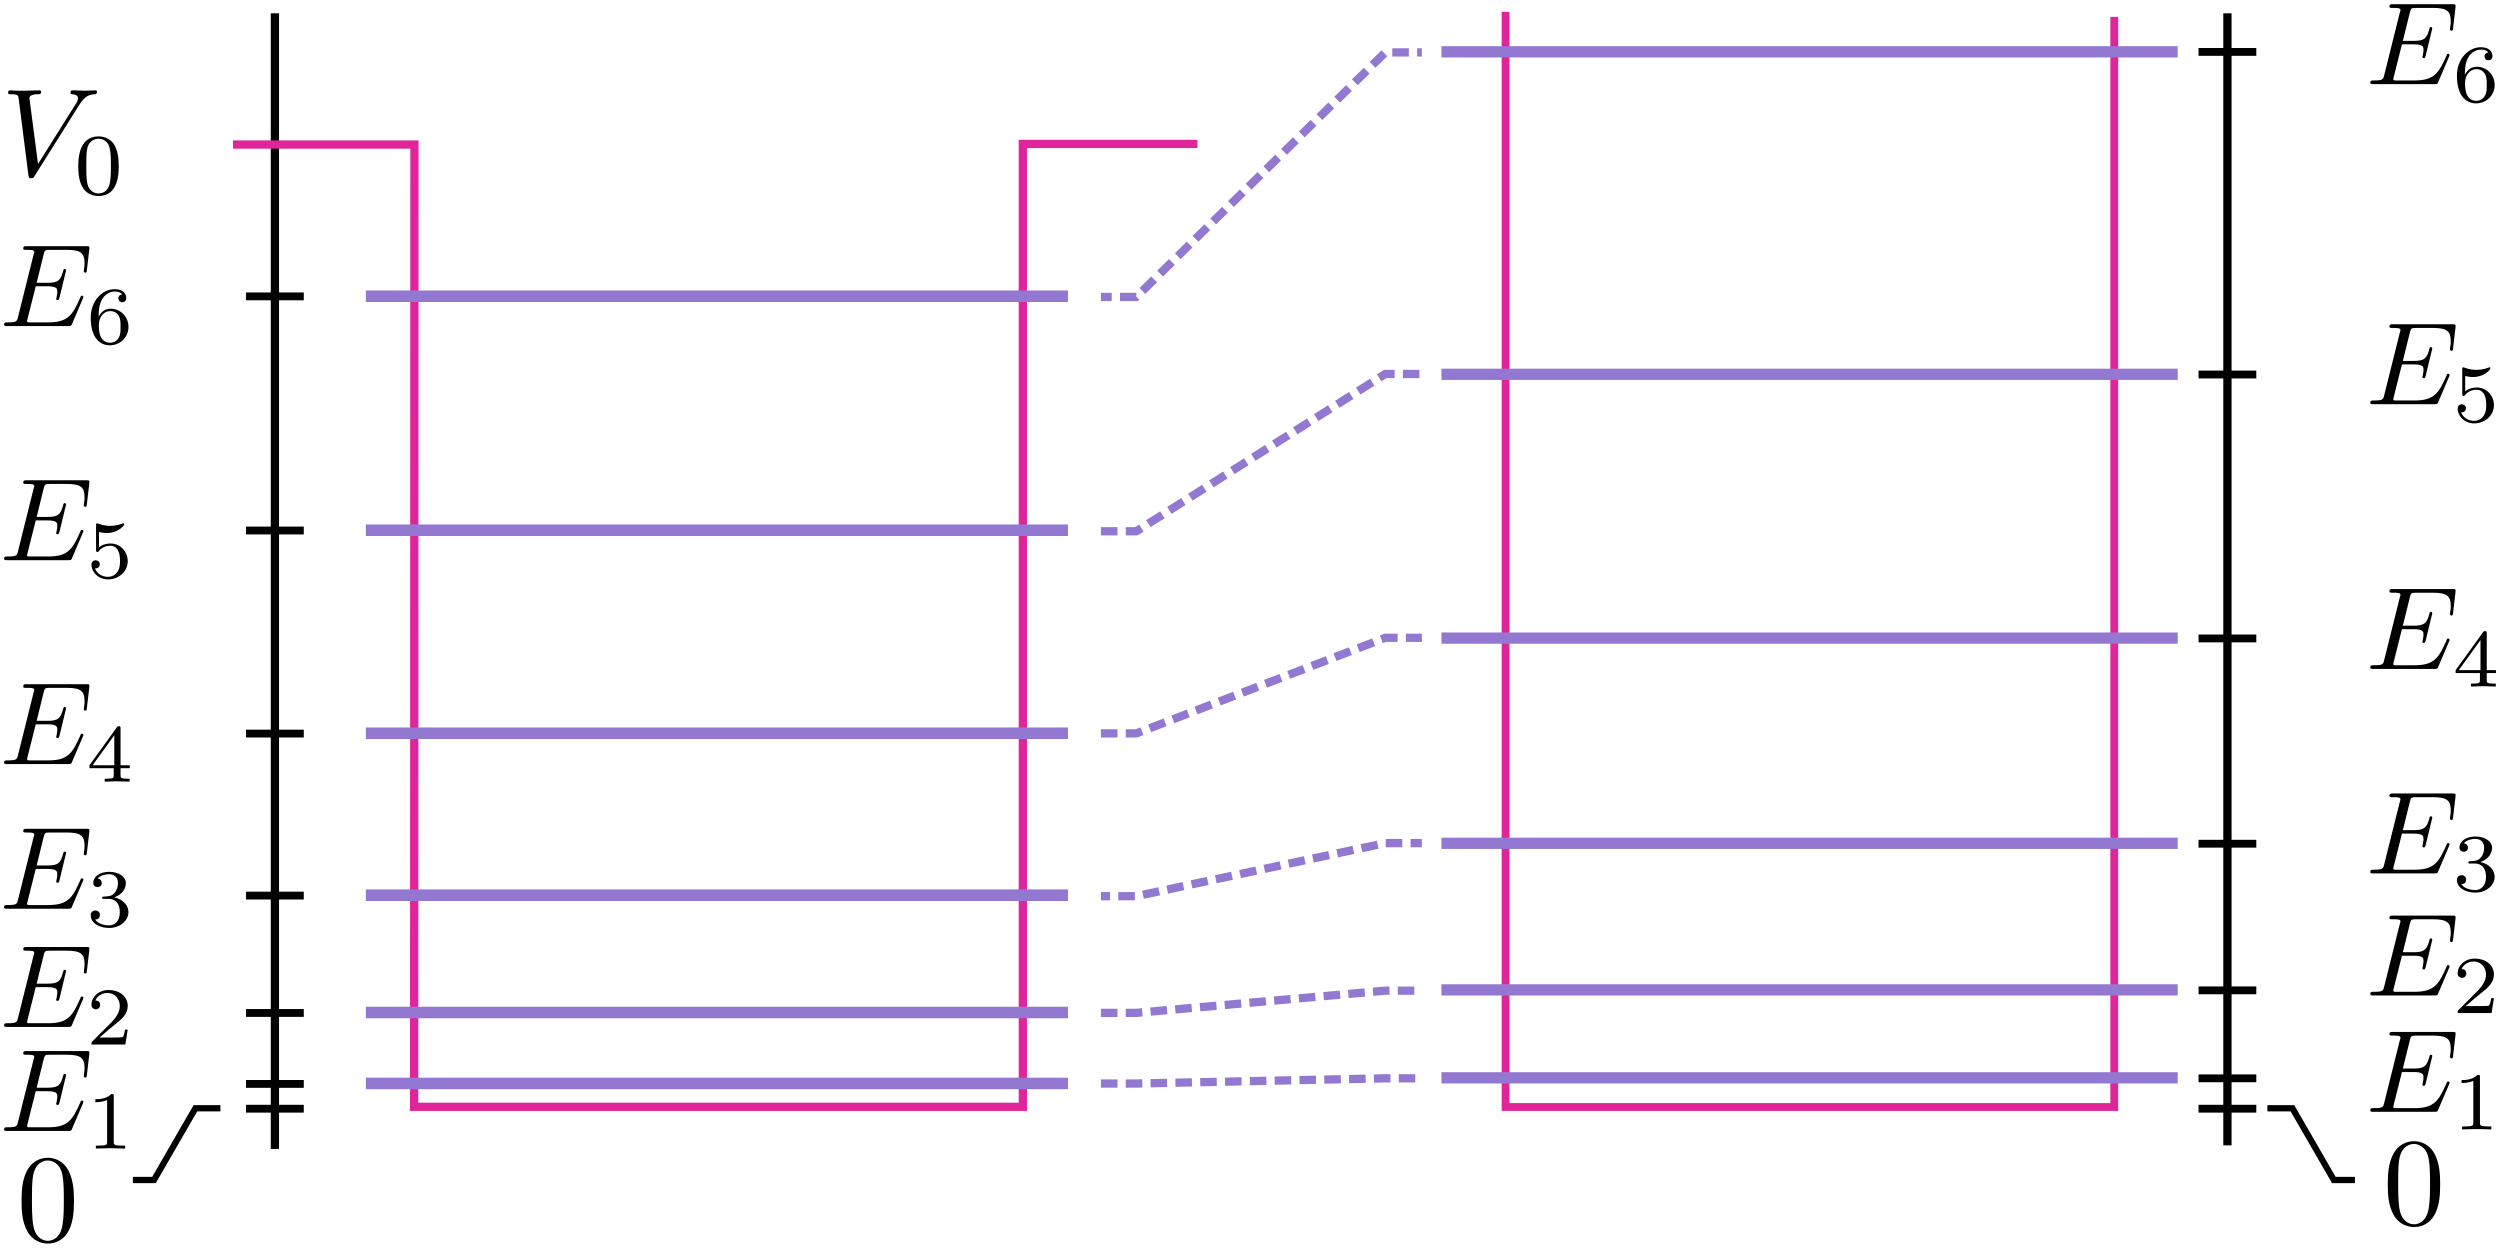 <?xml version="1.0" encoding="UTF-8" standalone="no"?>
<!-- Created with Inkscape (http://www.inkscape.org/) -->

<svg
   xmlns:ns0="http://www.iki.fi/pav/software/textext/"
   xmlns:dc="http://purl.org/dc/elements/1.1/"
   xmlns:cc="http://creativecommons.org/ns#"
   xmlns:rdf="http://www.w3.org/1999/02/22-rdf-syntax-ns#"
   xmlns:svg="http://www.w3.org/2000/svg"
   xmlns="http://www.w3.org/2000/svg"
   xmlns:sodipodi="http://sodipodi.sourceforge.net/DTD/sodipodi-0.dtd"
   xmlns:inkscape="http://www.inkscape.org/namespaces/inkscape"
   width="8cm"
   height="4cm"
   viewBox="0 0 80 40"
   version="1.1"
   id="svg8"
   inkscape:version="0.92.3 (2405546, 2018-03-11)"
   sodipodi:docname="energy-levels-finite-sq-well.svg">
  <sodipodi:namedview
     id="base"
     pagecolor="#ffffff"
     bordercolor="#666666"
     borderopacity="1.0"
     inkscape:pageopacity="0.0"
     inkscape:pageshadow="2"
     inkscape:zoom="2.3151042"
     inkscape:cx="125.54789"
     inkscape:cy="72.609294"
     inkscape:document-units="mm"
     inkscape:current-layer="g1941"
     showgrid="false"
     units="cm"
     inkscape:window-width="1853"
     inkscape:window-height="1025"
     inkscape:window-x="67"
     inkscape:window-y="27"
     inkscape:window-maximized="1"
     inkscape:snap-global="false"
     showguides="false" />
  <defs
     id="defs2">
    <marker
       inkscape:isstock="true"
       style="overflow:visible"
       id="marker1584"
       refX="0"
       refY="0"
       orient="auto"
       inkscape:stockid="Arrow2MendH">
      <path
         transform="scale(-0.6)"
         d="M 8.719,4.034 -2.207,0.016 8.719,-4.002 c -1.745,2.372 -1.735,5.617 -6e-7,8.035 z"
         style="fill:#ee7219;fill-opacity:1;fill-rule:evenodd;stroke:#ee7219;stroke-width:0.625;stroke-linejoin:round;stroke-opacity:1"
         id="path1582"
         inkscape:connector-curvature="0" />
    </marker>
    <marker
       inkscape:isstock="true"
       style="overflow:visible"
       id="Arrow2Mend"
       refX="0"
       refY="0"
       orient="auto"
       inkscape:stockid="Arrow2Mend">
      <path
         transform="scale(-0.6)"
         d="M 8.719,4.034 -2.207,0.016 8.719,-4.002 c -1.745,2.372 -1.735,5.617 -6e-7,8.035 z"
         style="fill:#000000;fill-opacity:1;fill-rule:evenodd;stroke:#9278d1;stroke-width:0.625;stroke-linejoin:round;stroke-opacity:1"
         id="path1104"
         inkscape:connector-curvature="0" />
    </marker>
    <marker
       inkscape:isstock="true"
       style="overflow:visible"
       id="Arrow1Send"
       refX="0"
       refY="0"
       orient="auto"
       inkscape:stockid="Arrow1Send">
      <path
         transform="matrix(-0.2,0,0,-0.2,-1.2,0)"
         style="fill:#000000;fill-opacity:1;fill-rule:evenodd;stroke:#000000;stroke-width:1pt;stroke-opacity:1"
         d="M 0,0 5,-5 -12.5,0 5,5 Z"
         id="path1092"
         inkscape:connector-curvature="0" />
    </marker>
    <clipPath
       id="clipPath247"
       clipPathUnits="userSpaceOnUse">
      <rect
         style="color:#000000;display:inline;overflow:visible;visibility:visible;opacity:1;vector-effect:none;fill:#ab1f2d;fill-opacity:1;fill-rule:nonzero;stroke:none;stroke-width:0.198;stroke-linecap:butt;stroke-linejoin:miter;stroke-miterlimit:10;stroke-dasharray:none;stroke-dashoffset:0;stroke-opacity:1;marker:none;marker-start:none;marker-mid:none;marker-end:none;enable-background:accumulate"
         id="rect249"
         width="1.075"
         height="45.569"
         x="142.975"
         y="233.791"
         ry="0" />
    </clipPath>
    <marker
       inkscape:isstock="true"
       style="overflow:visible"
       id="Arrow1Mstart"
       refX="0"
       refY="0"
       orient="auto"
       inkscape:stockid="Arrow1Mstart">
      <path
         transform="matrix(0.4,0,0,0.4,4,0)"
         style="fill:#000000;fill-opacity:1;fill-rule:evenodd;stroke:#000000;stroke-width:1pt;stroke-opacity:1"
         d="M 0,0 5,-5 -12.5,0 5,5 Z"
         id="path18128"
         inkscape:connector-curvature="0" />
    </marker>
    <marker
       inkscape:isstock="true"
       style="overflow:visible"
       id="Arrow1Mstart-3"
       refX="0"
       refY="0"
       orient="auto"
       inkscape:stockid="Arrow1Mstart">
      <path
         inkscape:connector-curvature="0"
         transform="matrix(0.4,0,0,0.4,4,0)"
         style="fill:#000000;fill-opacity:1;fill-rule:evenodd;stroke:#000000;stroke-width:1pt;stroke-opacity:1"
         d="M 0,0 5,-5 -12.5,0 5,5 Z"
         id="path18128-6" />
    </marker>
  </defs>
  <g
     transform="translate(0,-257)"
     id="layer1"
     inkscape:groupmode="layer"
     inkscape:label="Layer 1">
    <g
       id="g855"
       inkscape:groupmode="layer"
       inkscape:label="inkscape-clipboard-import"
       transform="matrix(0.353,0,0,-0.353,-3.024,351.2)">
      <g
         transform="matrix(1.134,0,0,-1.134,228.651,358.969)"
         ns0:version="0.11.0"
         ns0:texconverter="pdflatex"
         ns0:pdfconverter="pdf2svg"
         ns0:text="$E_n= \\frac{\\hbar^2\\pi^2n^2}{2ma^2}$"
         ns0:preamble="/home/phyps/Dropbox/Talks/1710 Bristol Colloquium teleportation/preamble.tex"
         ns0:scale="8.03521629938"
         ns0:alignment="middle center"
         inkscapeversion="0.92.3"
         ns0:jacobian_sqrt="1.133858"
         style="fill-opacity:1;stroke:#000000;stroke-opacity:1"
         id="g3212">
        <g
           id="g3210"
           style="fill-opacity:1;stroke:#000000;stroke-opacity:1">
          <g
             style="fill:#000000;fill-opacity:1;stroke:#000000;stroke-opacity:1"
             id="g3160">
            <path
               inkscape:connector-curvature="0"
               style="fill-opacity:1;stroke:#000000;stroke-width:0;stroke-opacity:1"
               d="M 7.062,-2.328 C 7.078,-2.375 7.109,-2.438 7.109,-2.469 c 0,0 0,-0.109 -0.125,-0.109 -0.094,0 -0.109,0.062 -0.125,0.125 C 6.203,-0.984 5.844,-0.312 4.141,-0.312 H 2.688 c -0.141,0 -0.172,0 -0.219,0 -0.109,-0.016 -0.141,-0.031 -0.141,-0.109 0,-0.031 0,-0.047 0.047,-0.219 L 3.062,-3.375 h 0.984 c 0.844,0 0.844,0.219 0.844,0.469 0,0.062 0,0.188 -0.062,0.484 C 4.812,-2.375 4.797,-2.344 4.797,-2.312 c 0,0.047 0.031,0.109 0.125,0.109 C 5,-2.203 5.031,-2.25 5.078,-2.406 l 0.562,-2.328 c 0,-0.062 -0.047,-0.109 -0.125,-0.109 -0.078,0 -0.109,0.062 -0.125,0.172 -0.219,0.766 -0.391,1 -1.312,1 h -0.938 l 0.594,-2.406 C 3.828,-6.438 3.844,-6.469 4.281,-6.469 H 5.688 c 1.203,0 1.516,0.281 1.516,1.109 0,0.234 0,0.25 -0.047,0.531 0,0.047 -0.016,0.125 -0.016,0.172 0,0.047 0.031,0.125 0.125,0.125 0.109,0 0.125,-0.062 0.141,-0.25 L 7.609,-6.516 C 7.641,-6.781 7.594,-6.781 7.344,-6.781 H 2.297 c -0.188,0 -0.297,0 -0.297,0.203 0,0.109 0.094,0.109 0.281,0.109 0.375,0 0.656,0 0.656,0.172 0,0.047 0,0.062 -0.062,0.25 L 1.562,-0.781 c -0.094,0.391 -0.109,0.469 -0.906,0.469 -0.172,0 -0.281,0 -0.281,0.188 C 0.375,0 0.469,0 0.656,0 h 5.172 c 0.234,0 0.25,-0.016 0.312,-0.172 z m 0,0"
               transform="translate(148.712,134.942)"
               id="path3158" />
          </g>
          <g
             style="fill:#000000;fill-opacity:1;stroke:#000000;stroke-opacity:1"
             id="g3164">
            <path
               inkscape:connector-curvature="0"
               style="fill-opacity:1;stroke:#000000;stroke-width:0;stroke-opacity:1"
               d="m 0.844,-0.438 c -0.016,0.094 -0.062,0.266 -0.062,0.281 0,0.156 0.125,0.219 0.234,0.219 0.125,0 0.234,-0.078 0.281,-0.141 0.031,-0.062 0.078,-0.297 0.125,-0.438 0.031,-0.125 0.109,-0.453 0.141,-0.625 0.047,-0.156 0.094,-0.312 0.125,-0.469 0.078,-0.281 0.094,-0.344 0.297,-0.625 C 2.172,-2.516 2.5,-2.875 3.031,-2.875 c 0.391,0 0.406,0.359 0.406,0.484 0,0.422 -0.297,1.188 -0.406,1.484 -0.078,0.203 -0.109,0.266 -0.109,0.375 0,0.375 0.297,0.594 0.656,0.594 0.703,0 1,-0.953 1,-1.062 0,-0.094 -0.078,-0.094 -0.109,-0.094 -0.094,0 -0.094,0.047 -0.125,0.125 C 4.188,-0.406 3.875,-0.125 3.609,-0.125 c -0.156,0 -0.188,-0.094 -0.188,-0.25 0,-0.156 0.047,-0.25 0.172,-0.562 0.078,-0.219 0.359,-0.953 0.359,-1.344 0,-0.672 -0.531,-0.797 -0.906,-0.797 -0.578,0 -0.969,0.359 -1.172,0.641 -0.047,-0.484 -0.453,-0.641 -0.75,-0.641 -0.297,0 -0.453,0.219 -0.547,0.375 -0.156,0.266 -0.25,0.656 -0.25,0.703 0,0.078 0.094,0.078 0.125,0.078 0.094,0 0.094,-0.016 0.141,-0.203 0.109,-0.406 0.25,-0.75 0.516,-0.75 0.188,0 0.234,0.156 0.234,0.344 0,0.125 -0.062,0.391 -0.125,0.578 -0.047,0.188 -0.109,0.469 -0.141,0.625 z m 0,0"
               transform="translate(156.067,136.436)"
               id="path3162" />
          </g>
          <g
             style="fill:#000000;fill-opacity:1;stroke:#000000;stroke-opacity:1"
             id="g3168">
            <path
               inkscape:connector-curvature="0"
               style="fill-opacity:1;stroke:#000000;stroke-width:0;stroke-opacity:1"
               d="m 6.844,-3.266 c 0.156,0 0.344,0 0.344,-0.188 C 7.188,-3.656 7,-3.656 6.859,-3.656 h -5.969 c -0.141,0 -0.328,0 -0.328,0.203 0,0.188 0.188,0.188 0.328,0.188 z m 0.016,1.938 c 0.141,0 0.328,0 0.328,-0.203 0,-0.188 -0.188,-0.188 -0.344,-0.188 H 0.891 c -0.141,0 -0.328,0 -0.328,0.188 0,0.203 0.188,0.203 0.328,0.203 z m 0,0"
               transform="translate(164.257,134.942)"
               id="path3166" />
          </g>
          <g
             style="fill:#000000;fill-opacity:1;stroke:#000000;stroke-opacity:1"
             id="g3172">
            <path
               inkscape:connector-curvature="0"
               style="fill-opacity:1;stroke:#000000;stroke-width:0;stroke-opacity:1"
               d="m 1.984,-3.797 h 1.469 c 0.109,0 0.234,0 0.234,-0.125 0,-0.109 -0.109,-0.109 -0.234,-0.109 H 2.031 c 0.047,-0.172 0.047,-0.188 0.094,-0.359 0.031,-0.125 0.078,-0.328 0.078,-0.344 0,-0.031 -0.016,-0.109 -0.109,-0.109 l -0.891,0.078 c -0.047,0 -0.141,0.016 -0.141,0.156 0,0.094 0.094,0.094 0.172,0.094 0.344,0 0.344,0.062 0.344,0.125 0,0 0,0.047 -0.078,0.359 H 1.094 c -0.125,0 -0.234,0 -0.234,0.109 0,0.125 0.125,0.125 0.234,0.125 H 1.438 l -0.891,3.531 c 0,0.031 -0.016,0.078 -0.016,0.109 0,0.109 0.078,0.219 0.234,0.219 0.25,0 0.297,-0.203 0.328,-0.312 C 1.125,-0.375 1.203,-0.703 1.25,-0.859 c 0.016,-0.109 0.094,-0.375 0.109,-0.484 0.016,-0.062 0.109,-0.422 0.125,-0.469 0,-0.062 0.438,-1.062 1.281,-1.062 0.406,0 0.406,0.359 0.406,0.484 0,0.406 -0.297,1.172 -0.438,1.547 C 2.688,-0.734 2.656,-0.641 2.656,-0.516 2.656,-0.188 2.938,0.062 3.312,0.062 4,0.062 4.328,-0.875 4.328,-1 c 0,-0.094 -0.094,-0.094 -0.125,-0.094 -0.094,0 -0.094,0.047 -0.125,0.125 -0.188,0.625 -0.516,0.844 -0.734,0.844 -0.156,0 -0.188,-0.109 -0.188,-0.25 0,-0.109 0.016,-0.203 0.109,-0.406 0.125,-0.344 0.422,-1.109 0.422,-1.5 0,-0.578 -0.422,-0.797 -0.906,-0.797 -0.453,0 -0.812,0.219 -1.125,0.578 z m 0,0"
               transform="translate(175.969,131.019)"
               id="path3170" />
          </g>
          <g
             style="fill:#000000;fill-opacity:1;stroke:#000000;stroke-opacity:1"
             id="g3176">
            <path
               inkscape:connector-curvature="0"
               style="fill-opacity:1;stroke:#000000;stroke-width:0;stroke-opacity:1"
               d="M 2.938,-0.969 H 2.719 c 0,0.094 -0.062,0.406 -0.141,0.453 -0.031,0.031 -0.453,0.031 -0.531,0.031 H 1.078 C 1.406,-0.719 1.766,-1 2.062,-1.203 c 0.453,-0.312 0.875,-0.594 0.875,-1.125 0,-0.641 -0.609,-0.984 -1.312,-0.984 -0.672,0 -1.172,0.375 -1.172,0.875 0,0.25 0.219,0.297 0.297,0.297 0.125,0 0.281,-0.094 0.281,-0.297 0,-0.172 -0.125,-0.281 -0.281,-0.281 0.141,-0.234 0.438,-0.375 0.766,-0.375 0.484,0 0.891,0.281 0.891,0.766 0,0.422 -0.297,0.75 -0.672,1.062 l -1.219,1.031 C 0.469,-0.188 0.453,-0.188 0.453,-0.156 V 0 h 2.312 z m 0,0"
               transform="translate(180.383,128.012)"
               id="path3174" />
          </g>
          <g
             style="fill:#000000;fill-opacity:1;stroke:#000000;stroke-opacity:1"
             id="g3180">
            <path
               inkscape:connector-curvature="0"
               style="fill-opacity:1;stroke:#000000;stroke-width:0;stroke-opacity:1"
               d="M 2.172,-2.531 H 3 c -0.109,0.422 -0.266,1.047 -0.266,1.609 0,0.281 0.047,0.469 0.078,0.609 0.109,0.359 0.203,0.375 0.312,0.375 0.172,0 0.328,-0.141 0.328,-0.312 0,-0.047 -0.016,-0.078 -0.047,-0.141 C 3.266,-0.656 3.141,-1.047 3.141,-1.625 c 0,-0.125 0,-0.406 0.094,-0.906 h 0.875 c 0.125,0 0.188,0 0.266,-0.047 0.094,-0.078 0.109,-0.188 0.109,-0.219 C 4.484,-3 4.312,-3 4.188,-3 h -2.625 c -0.281,0 -0.484,0.062 -0.797,0.359 -0.188,0.156 -0.453,0.531 -0.453,0.594 0,0.078 0.094,0.078 0.125,0.078 0.078,0 0.078,-0.016 0.125,-0.078 C 0.906,-2.531 1.344,-2.531 1.5,-2.531 h 0.422 c -0.219,0.766 -0.594,1.594 -0.797,2.016 -0.047,0.078 -0.109,0.234 -0.141,0.25 0,0.031 -0.016,0.062 -0.016,0.109 0,0.109 0.078,0.219 0.25,0.219 0.266,0 0.344,-0.312 0.516,-0.938 z m 0,0"
               transform="translate(184.271,131.019)"
               id="path3178" />
          </g>
          <g
             style="fill:#000000;fill-opacity:1;stroke:#000000;stroke-opacity:1"
             id="g3184">
            <path
               inkscape:connector-curvature="0"
               style="fill-opacity:1;stroke:#000000;stroke-width:0;stroke-opacity:1"
               d="M 2.938,-0.969 H 2.719 c 0,0.094 -0.062,0.406 -0.141,0.453 -0.031,0.031 -0.453,0.031 -0.531,0.031 H 1.078 C 1.406,-0.719 1.766,-1 2.062,-1.203 c 0.453,-0.312 0.875,-0.594 0.875,-1.125 0,-0.641 -0.609,-0.984 -1.312,-0.984 -0.672,0 -1.172,0.375 -1.172,0.875 0,0.25 0.219,0.297 0.297,0.297 0.125,0 0.281,-0.094 0.281,-0.297 0,-0.172 -0.125,-0.281 -0.281,-0.281 0.141,-0.234 0.438,-0.375 0.766,-0.375 0.484,0 0.891,0.281 0.891,0.766 0,0.422 -0.297,0.75 -0.672,1.062 l -1.219,1.031 C 0.469,-0.188 0.453,-0.188 0.453,-0.156 V 0 h 2.312 z m 0,0"
               transform="translate(189.18,128.012)"
               id="path3182" />
          </g>
          <g
             style="fill:#000000;fill-opacity:1;stroke:#000000;stroke-opacity:1"
             id="g3188">
            <path
               inkscape:connector-curvature="0"
               style="fill-opacity:1;stroke:#000000;stroke-width:0;stroke-opacity:1"
               d="m 0.844,-0.438 c -0.016,0.094 -0.062,0.266 -0.062,0.281 0,0.156 0.125,0.219 0.234,0.219 0.125,0 0.234,-0.078 0.281,-0.141 0.031,-0.062 0.078,-0.297 0.125,-0.438 0.031,-0.125 0.109,-0.453 0.141,-0.625 0.047,-0.156 0.094,-0.312 0.125,-0.469 0.078,-0.281 0.094,-0.344 0.297,-0.625 C 2.172,-2.516 2.5,-2.875 3.031,-2.875 c 0.391,0 0.406,0.359 0.406,0.484 0,0.422 -0.297,1.188 -0.406,1.484 -0.078,0.203 -0.109,0.266 -0.109,0.375 0,0.375 0.297,0.594 0.656,0.594 0.703,0 1,-0.953 1,-1.062 0,-0.094 -0.078,-0.094 -0.109,-0.094 -0.094,0 -0.094,0.047 -0.125,0.125 C 4.188,-0.406 3.875,-0.125 3.609,-0.125 c -0.156,0 -0.188,-0.094 -0.188,-0.25 0,-0.156 0.047,-0.25 0.172,-0.562 0.078,-0.219 0.359,-0.953 0.359,-1.344 0,-0.672 -0.531,-0.797 -0.906,-0.797 -0.578,0 -0.969,0.359 -1.172,0.641 -0.047,-0.484 -0.453,-0.641 -0.75,-0.641 -0.297,0 -0.453,0.219 -0.547,0.375 -0.156,0.266 -0.25,0.656 -0.25,0.703 0,0.078 0.094,0.078 0.125,0.078 0.094,0 0.094,-0.016 0.141,-0.203 0.109,-0.406 0.25,-0.75 0.516,-0.75 0.188,0 0.234,0.156 0.234,0.344 0,0.125 -0.062,0.391 -0.125,0.578 -0.047,0.188 -0.109,0.469 -0.141,0.625 z m 0,0"
               transform="translate(193.068,131.019)"
               id="path3186" />
          </g>
          <g
             style="fill:#000000;fill-opacity:1;stroke:#000000;stroke-opacity:1"
             id="g3192">
            <path
               inkscape:connector-curvature="0"
               style="fill-opacity:1;stroke:#000000;stroke-width:0;stroke-opacity:1"
               d="M 2.938,-0.969 H 2.719 c 0,0.094 -0.062,0.406 -0.141,0.453 -0.031,0.031 -0.453,0.031 -0.531,0.031 H 1.078 C 1.406,-0.719 1.766,-1 2.062,-1.203 c 0.453,-0.312 0.875,-0.594 0.875,-1.125 0,-0.641 -0.609,-0.984 -1.312,-0.984 -0.672,0 -1.172,0.375 -1.172,0.875 0,0.25 0.219,0.297 0.297,0.297 0.125,0 0.281,-0.094 0.281,-0.297 0,-0.172 -0.125,-0.281 -0.281,-0.281 0.141,-0.234 0.438,-0.375 0.766,-0.375 0.484,0 0.891,0.281 0.891,0.766 0,0.422 -0.297,0.75 -0.672,1.062 l -1.219,1.031 C 0.469,-0.188 0.453,-0.188 0.453,-0.156 V 0 h 2.312 z m 0,0"
               transform="translate(197.993,128.012)"
               id="path3190" />
          </g>
          <path
             inkscape:connector-curvature="0"
             style="fill:none;fill-opacity:1;stroke:#000000;stroke-width:0.398;stroke-linecap:butt;stroke-linejoin:miter;stroke-miterlimit:10;stroke-opacity:1"
             d="M -2.5e-4,0.002 H 25.914"
             transform="matrix(1,0,0,-1,175.969,132.451)"
             id="path3194" />
          <g
             style="fill:#000000;fill-opacity:1;stroke:#000000;stroke-opacity:1"
             id="g3198">
            <path
               inkscape:connector-curvature="0"
               style="fill-opacity:1;stroke:#000000;stroke-width:0;stroke-opacity:1"
               d="M 3.516,-1.266 H 3.281 c -0.016,0.156 -0.094,0.562 -0.188,0.625 C 3.047,-0.594 2.516,-0.594 2.406,-0.594 H 1.125 c 0.734,-0.641 0.984,-0.844 1.391,-1.172 0.516,-0.406 1,-0.844 1,-1.5 0,-0.844 -0.734,-1.359 -1.625,-1.359 -0.859,0 -1.453,0.609 -1.453,1.25 0,0.344 0.297,0.391 0.375,0.391 0.156,0 0.359,-0.125 0.359,-0.375 0,-0.125 -0.047,-0.375 -0.406,-0.375 C 0.984,-4.219 1.453,-4.375 1.781,-4.375 c 0.703,0 1.062,0.547 1.062,1.109 0,0.609 -0.438,1.078 -0.656,1.328 L 0.516,-0.266 C 0.438,-0.203 0.438,-0.188 0.438,0 h 2.875 z m 0,0"
               transform="translate(179.3,138.377)"
               id="path3196" />
          </g>
          <g
             style="fill:#000000;fill-opacity:1;stroke:#000000;stroke-opacity:1"
             id="g3204">
            <path
               inkscape:connector-curvature="0"
               style="fill-opacity:1;stroke:#000000;stroke-width:0;stroke-opacity:1"
               d="m 3.031,-0.562 c -0.047,0.141 -0.109,0.375 -0.109,0.406 0,0.156 0.125,0.219 0.234,0.219 0.141,0 0.25,-0.078 0.281,-0.141 0.031,-0.062 0.094,-0.297 0.125,-0.438 0.031,-0.125 0.109,-0.453 0.156,-0.625 0.031,-0.156 0.078,-0.312 0.109,-0.469 0.078,-0.297 0.078,-0.312 0.219,-0.531 C 4.266,-2.484 4.625,-2.875 5.156,-2.875 c 0.391,0 0.422,0.312 0.422,0.484 0,0.422 -0.297,1.188 -0.422,1.484 -0.062,0.203 -0.094,0.266 -0.094,0.375 0,0.375 0.297,0.594 0.656,0.594 0.703,0 1,-0.953 1,-1.062 0,-0.094 -0.078,-0.094 -0.109,-0.094 -0.094,0 -0.094,0.047 -0.125,0.125 C 6.328,-0.406 6.016,-0.125 5.75,-0.125 c -0.156,0 -0.188,-0.094 -0.188,-0.25 0,-0.156 0.047,-0.25 0.172,-0.562 0.078,-0.219 0.359,-0.953 0.359,-1.344 0,-0.109 0,-0.406 -0.25,-0.609 -0.125,-0.078 -0.328,-0.188 -0.656,-0.188 -0.625,0 -1,0.422 -1.234,0.703 C 3.906,-2.969 3.406,-3.078 3.047,-3.078 2.469,-3.078 2.078,-2.719 1.875,-2.438 1.828,-2.922 1.422,-3.078 1.125,-3.078 c -0.297,0 -0.453,0.219 -0.547,0.375 -0.156,0.266 -0.25,0.656 -0.25,0.703 0,0.078 0.094,0.078 0.125,0.078 0.094,0 0.094,-0.016 0.141,-0.203 0.109,-0.406 0.25,-0.75 0.516,-0.75 0.188,0 0.234,0.156 0.234,0.344 0,0.125 -0.062,0.391 -0.125,0.578 -0.047,0.188 -0.109,0.469 -0.141,0.625 L 0.844,-0.438 c -0.016,0.094 -0.062,0.266 -0.062,0.281 0,0.156 0.125,0.219 0.234,0.219 0.125,0 0.234,-0.078 0.281,-0.141 0.031,-0.062 0.078,-0.297 0.125,-0.438 0.031,-0.125 0.109,-0.453 0.141,-0.625 0.047,-0.156 0.094,-0.312 0.125,-0.469 0.078,-0.281 0.094,-0.344 0.297,-0.625 C 2.172,-2.516 2.5,-2.875 3.031,-2.875 c 0.391,0 0.406,0.359 0.406,0.484 0,0.172 -0.016,0.266 -0.125,0.656 z m 0,0"
               transform="translate(183.271,138.377)"
               id="path3200" />
            <path
               inkscape:connector-curvature="0"
               style="fill-opacity:1;stroke:#000000;stroke-width:0;stroke-opacity:1"
               d="m 2.938,-2.656 c -0.141,-0.234 -0.375,-0.422 -0.719,-0.422 -0.891,0 -1.797,0.984 -1.797,1.984 0,0.688 0.453,1.156 1.062,1.156 0.375,0 0.703,-0.203 0.984,-0.484 C 2.594,0 3,0.062 3.188,0.062 c 0.25,0 0.422,-0.141 0.547,-0.359 0.156,-0.281 0.25,-0.672 0.25,-0.703 0,-0.094 -0.094,-0.094 -0.109,-0.094 -0.109,0 -0.109,0.031 -0.156,0.219 C 3.625,-0.531 3.5,-0.125 3.203,-0.125 3.031,-0.125 2.969,-0.281 2.969,-0.469 c 0,-0.109 0.062,-0.375 0.109,-0.547 0.047,-0.188 0.125,-0.469 0.156,-0.625 L 3.375,-2.172 C 3.422,-2.359 3.5,-2.688 3.5,-2.719 3.5,-2.875 3.375,-2.938 3.266,-2.938 c -0.125,0 -0.281,0.078 -0.328,0.281 z M 2.5,-0.875 C 2.453,-0.672 2.297,-0.531 2.141,-0.406 2.078,-0.344 1.797,-0.125 1.5,-0.125 c -0.266,0 -0.516,-0.188 -0.516,-0.672 0,-0.375 0.203,-1.141 0.375,-1.422 0.312,-0.562 0.672,-0.656 0.859,-0.656 0.484,0 0.625,0.531 0.625,0.609 0,0.016 -0.016,0.078 -0.016,0.094 z m 0,0"
               transform="translate(190.34,138.377)"
               id="path3202" />
          </g>
          <g
             style="fill:#000000;fill-opacity:1;stroke:#000000;stroke-opacity:1"
             id="g3208">
            <path
               inkscape:connector-curvature="0"
               style="fill-opacity:1;stroke:#000000;stroke-width:0;stroke-opacity:1"
               d="M 2.938,-0.969 H 2.719 c 0,0.094 -0.062,0.406 -0.141,0.453 -0.031,0.031 -0.453,0.031 -0.531,0.031 H 1.078 C 1.406,-0.719 1.766,-1 2.062,-1.203 c 0.453,-0.312 0.875,-0.594 0.875,-1.125 0,-0.641 -0.609,-0.984 -1.312,-0.984 -0.672,0 -1.172,0.375 -1.172,0.875 0,0.25 0.219,0.297 0.297,0.297 0.125,0 0.281,-0.094 0.281,-0.297 0,-0.172 -0.125,-0.281 -0.281,-0.281 0.141,-0.234 0.438,-0.375 0.766,-0.375 0.484,0 0.891,0.281 0.891,0.766 0,0.422 -0.297,0.75 -0.672,1.062 l -1.219,1.031 C 0.469,-0.188 0.453,-0.188 0.453,-0.156 V 0 h 2.312 z m 0,0"
               transform="translate(194.662,136.385)"
               id="path3206" />
          </g>
        </g>
      </g>
      <g
         id="g1941"
         inkscape:groupmode="layer"
         inkscape:label="inkscape-clipboard-import"
         transform="translate(-71.092,-161.687)">
        <path
           inkscape:connector-curvature="0"
           id="path17208"
           d="m 101.96,328.037 h 5.236"
           style="fill:none;stroke:#000000;stroke-width:0.709;stroke-linecap:butt;stroke-linejoin:miter;stroke-opacity:1" />
        <path
           inkscape:connector-curvature="0"
           id="path17210"
           d="M 104.579,427.337 V 324.39"
           style="fill:none;stroke:#000000;stroke-width:0.75px;stroke-linecap:butt;stroke-linejoin:miter;stroke-opacity:1" />
        <path
           id="path25635"
           style="fill:none;stroke:#e0249a;stroke-width:0.75px;stroke-linecap:butt;stroke-linejoin:miter;stroke-opacity:1"
           d="m 100.777,415.442 h 16.452 l -0.028,-87.232 h 55.179 v 87.287 h 15.83"
           inkscape:connector-curvature="0"
           sodipodi:nodetypes="cccccc" />
        <g
           transform="matrix(1.134,0,0,-1.134,-88.884,565.452)"
           ns0:version="0.11.0"
           ns0:texconverter="pdflatex"
           ns0:pdfconverter="pdf2svg"
           ns0:text="$V_0$"
           ns0:preamble="/home/phyps/Dropbox/Talks/1710 Bristol Colloquium teleportation/preamble.tex"
           ns0:scale="2.83464566935"
           ns0:alignment="middle center"
           inkscapeversion="0.92.3"
           ns0:jacobian_sqrt="0.4"
           style="fill-opacity:1;stroke:#000000;stroke-opacity:1"
           id="g25704">
          <g
             id="g25702"
             style="fill-opacity:1;stroke:#000000;stroke-opacity:1">
            <g
               style="fill:#000000;fill-opacity:1;stroke:#000000;stroke-opacity:1"
               id="g25696">
              <path
                 inkscape:connector-curvature="0"
                 style="fill-opacity:1;stroke:#000000;stroke-width:0;stroke-opacity:1"
                 d="M 6.266,-5.672 C 6.75,-6.453 7.172,-6.484 7.531,-6.5 c 0.125,-0.016 0.141,-0.172 0.141,-0.188 0,-0.078 -0.062,-0.125 -0.141,-0.125 -0.25,0 -0.547,0.031 -0.812,0.031 -0.328,0 -0.672,-0.031 -0.984,-0.031 -0.062,0 -0.188,0 -0.188,0.188 0,0.109 0.078,0.125 0.156,0.125 0.266,0.016 0.453,0.125 0.453,0.328 0,0.156 -0.141,0.375 -0.141,0.375 l -3.062,4.875 -0.688,-5.281 C 2.266,-6.375 2.5,-6.5 2.953,-6.5 c 0.141,0 0.25,0 0.25,-0.203 0,-0.078 -0.078,-0.109 -0.125,-0.109 -0.406,0 -0.828,0.031 -1.25,0.031 -0.172,0 -0.359,0 -0.547,0 -0.172,0 -0.359,-0.031 -0.531,-0.031 -0.078,0 -0.188,0 -0.188,0.188 0,0.125 0.078,0.125 0.25,0.125 0.547,0 0.562,0.094 0.594,0.344 L 2.188,-0.016 C 2.219,0.188 2.266,0.219 2.391,0.219 c 0.156,0 0.203,-0.047 0.281,-0.172 z m 0,0"
                 transform="translate(148.712,134.765)"
                 id="path25694" />
            </g>
            <g
               style="fill:#000000;fill-opacity:1;stroke:#000000;stroke-opacity:1"
               id="g25700">
              <path
                 inkscape:connector-curvature="0"
                 style="fill-opacity:1;stroke:#000000;stroke-width:0;stroke-opacity:1"
                 d="M 3.594,-2.219 C 3.594,-2.984 3.5,-3.547 3.188,-4.031 2.969,-4.344 2.531,-4.625 1.984,-4.625 c -1.625,0 -1.625,1.906 -1.625,2.406 0,0.5 0,2.359 1.625,2.359 1.609,0 1.609,-1.859 1.609,-2.359 z M 1.984,-0.062 c -0.328,0 -0.75,-0.188 -0.891,-0.75 C 1,-1.219 1,-1.797 1,-2.312 1,-2.828 1,-3.359 1.094,-3.734 1.25,-4.281 1.688,-4.438 1.984,-4.438 c 0.375,0 0.734,0.234 0.859,0.641 0.109,0.375 0.125,0.875 0.125,1.484 0,0.516 0,1.031 -0.094,1.469 -0.141,0.641 -0.609,0.781 -0.891,0.781 z m 0,0"
                 transform="translate(154.524,136.259)"
                 id="path25698" />
            </g>
          </g>
        </g>
        <path
           sodipodi:nodetypes="cccc"
           style="fill:none;stroke:#e0249a;stroke-width:0.709;stroke-linecap:butt;stroke-linejoin:miter;stroke-opacity:1"
           d="m 216.141,427.467 v -99.277 h 55.179 v 98.822"
           id="path17206"
           inkscape:connector-curvature="0" />
        <path
           style="fill:none;stroke:#000000;stroke-width:0.75px;stroke-linecap:butt;stroke-linejoin:miter;stroke-opacity:1"
           d="M 382.665,213.024 V 118.47"
           id="path17210-3"
           inkscape:connector-curvature="0" />
        <g
           transform="matrix(1.134,0,0,-1.134,197.676,274.062)"
           ns0:version="0.11.0"
           ns0:texconverter="pdflatex"
           ns0:pdfconverter="pdf2svg"
           ns0:text="$0$"
           ns0:preamble="/home/phyps/Dropbox/Talks/1710 Bristol Colloquium teleportation/preamble.tex"
           ns0:scale="2.83464566935"
           ns0:alignment="middle center"
           inkscapeversion="0.92.3"
           ns0:jacobian_sqrt="0.4"
           style="fill-opacity:1;stroke:#000000;stroke-opacity:1"
           id="g18913-6">
          <g
             id="g18911-2"
             style="fill-opacity:1;stroke:#000000;stroke-opacity:1">
            <g
               style="fill:#000000;fill-opacity:1;stroke:#000000;stroke-opacity:1"
               id="g18909-6">
              <path
                 inkscape:connector-curvature="0"
                 style="fill-opacity:1;stroke:#000000;stroke-width:0;stroke-opacity:1"
                 d="m 4.578,-3.188 c 0,-0.797 -0.047,-1.594 -0.391,-2.328 -0.453,-0.969 -1.281,-1.125 -1.688,-1.125 -0.609,0 -1.328,0.266 -1.75,1.188 -0.312,0.688 -0.359,1.469 -0.359,2.266 0,0.75 0.031,1.641 0.453,2.406 0.422,0.797 1.156,1 1.641,1 0.531,0 1.297,-0.203 1.734,-1.156 0.312,-0.688 0.359,-1.469 0.359,-2.25 z M 2.484,0 C 2.094,0 1.5,-0.25 1.328,-1.203 1.219,-1.797 1.219,-2.719 1.219,-3.312 c 0,-0.641 0,-1.297 0.078,-1.828 0.188,-1.188 0.938,-1.281 1.188,-1.281 0.328,0 0.984,0.188 1.172,1.172 0.109,0.562 0.109,1.312 0.109,1.938 0,0.75 0,1.422 -0.109,2.062 C 3.5,-0.297 2.938,0 2.484,0 Z m 0,0"
                 transform="translate(148.712,134.765)"
                 id="path18907-1" />
            </g>
          </g>
        </g>
        <g
           id="g5155"
           inkscape:groupmode="layer"
           inkscape:label="inkscape-clipboard-import"
           transform="translate(-91.244,10.64)">
          <g
             style="stroke:#9278d1;stroke-width:3.253"
             transform="matrix(0.151,0,0,-0.314,290.399,434.972)"
             id="g5363">
            <path
               inkscape:connector-curvature="0"
               id="path5365"
               style="fill:none;stroke:#9278d1;stroke-width:3.253;stroke-linecap:butt;stroke-linejoin:round;stroke-miterlimit:10;stroke-dasharray:none;stroke-opacity:1"
               d="m 74,365.537 h 14.485 17.086 16.527 15.044 15.488 16.083 17.418 14.154 17.593 13.978 15.229 16.343 15.175 H 295 h 17.609 13.962 16.93 14.641 16.615 14.956 15.639 15.932 15.79 15.782 16.413 15.158 17.051 H 516" />
          </g>
          <g
             style="stroke:#9278d1;stroke-width:3.253"
             transform="matrix(0.151,0,0,-0.314,290.399,434.972)"
             id="g5367">
            <path
               inkscape:connector-curvature="0"
               id="path5369"
               style="fill:none;stroke:#9278d1;stroke-width:3.253;stroke-linecap:butt;stroke-linejoin:round;stroke-miterlimit:10;stroke-dasharray:none;stroke-opacity:1"
               d="m 74,340.147 h 14.485 17.086 16.527 15.044 15.488 16.083 17.418 14.154 17.593 13.978 15.229 16.343 15.175 H 295 h 17.609 13.962 16.93 14.641 16.615 14.956 15.639 15.932 15.79 15.782 16.413 15.158 17.051 H 516" />
          </g>
          <g
             style="stroke:#9278d1;stroke-width:3.253"
             transform="matrix(0.151,0,0,-0.314,290.399,434.972)"
             id="g5371">
            <path
               inkscape:connector-curvature="0"
               id="path5373"
               style="fill:none;stroke:#9278d1;stroke-width:3.253;stroke-linecap:butt;stroke-linejoin:round;stroke-miterlimit:10;stroke-dasharray:none;stroke-opacity:1"
               d="m 74,297.831 h 14.485 17.086 16.527 15.044 15.488 16.083 17.418 14.154 17.593 13.978 15.229 16.343 15.175 H 295 h 17.609 13.962 16.93 14.641 16.615 14.956 15.639 15.932 15.79 15.782 16.413 15.158 17.051 H 516" />
          </g>
          <g
             style="stroke:#9278d1;stroke-width:3.253"
             transform="matrix(0.151,0,0,-0.314,290.399,434.972)"
             id="g5375">
            <path
               inkscape:connector-curvature="0"
               id="path5377"
               style="fill:none;stroke:#9278d1;stroke-width:3.253;stroke-linecap:butt;stroke-linejoin:round;stroke-miterlimit:10;stroke-dasharray:none;stroke-opacity:1"
               d="m 74,238.589 h 14.485 17.086 16.527 15.044 15.488 16.083 17.418 14.154 17.593 13.978 15.229 16.343 15.175 H 295 h 17.609 13.962 16.93 14.641 16.615 14.956 15.639 15.932 15.79 15.782 16.413 15.158 17.051 H 516" />
          </g>
          <g
             style="stroke:#9278d1;stroke-width:3.253"
             transform="matrix(0.151,0,0,-0.314,290.399,434.972)"
             id="g5379">
            <path
               inkscape:connector-curvature="0"
               id="path5381"
               style="fill:none;stroke:#9278d1;stroke-width:3.253;stroke-linecap:butt;stroke-linejoin:round;stroke-miterlimit:10;stroke-dasharray:none;stroke-opacity:1"
               d="m 74,162.42 h 14.485 17.086 16.527 15.044 15.488 16.083 17.418 14.154 17.593 13.978 15.229 16.343 15.175 H 295 h 17.609 13.962 16.93 14.641 16.615 14.956 15.639 15.932 15.79 15.782 16.413 15.158 17.051 H 516" />
          </g>
          <g
             style="stroke:#9278d1;stroke-width:3.253"
             transform="matrix(0.151,0,0,-0.314,290.399,434.972)"
             id="g5383">
            <path
               inkscape:connector-curvature="0"
               id="path5385"
               style="fill:none;stroke:#9278d1;stroke-width:3.253;stroke-linecap:butt;stroke-linejoin:round;stroke-miterlimit:10;stroke-dasharray:none;stroke-opacity:1"
               d="m 74,69.325 h 14.485 17.086 16.527 15.044 15.488 16.083 17.418 14.154 17.593 13.978 15.229 16.343 15.175 H 295 h 17.609 13.962 16.93 14.641 16.615 14.956 15.639 15.932 15.79 15.782 16.413 15.158 17.051 H 516" />
          </g>
          <g
             style="stroke:#9278d1;stroke-width:3.332"
             transform="matrix(0.144,0,0,-0.314,193.412,434.972)"
             id="g5387">
            <path
               inkscape:connector-curvature="0"
               id="path5389"
               style="fill:none;stroke:#9278d1;stroke-width:3.332;stroke-linecap:butt;stroke-linejoin:round;stroke-miterlimit:10;stroke-dasharray:none;stroke-opacity:1"
               d="m 74,367.151 h 14.485 17.086 16.527 15.044 15.488 16.083 17.418 14.154 17.593 13.978 15.229 16.343 15.175 H 295 h 17.609 13.962 16.93 14.641 16.615 14.956 15.639 15.932 15.79 15.782 16.413 15.158 17.051 H 516" />
          </g>
          <g
             style="stroke:#9278d1;stroke-width:3.332"
             transform="matrix(0.144,0,0,-0.314,193.412,434.972)"
             id="g5391">
            <path
               inkscape:connector-curvature="0"
               id="path5393"
               style="fill:none;stroke:#9278d1;stroke-width:3.332;stroke-linecap:butt;stroke-linejoin:round;stroke-miterlimit:10;stroke-dasharray:none;stroke-opacity:1"
               d="m 74,346.673 h 14.485 17.086 16.527 15.044 15.488 16.083 17.418 14.154 17.593 13.978 15.229 16.343 15.175 H 295 h 17.609 13.962 16.93 14.641 16.615 14.956 15.639 15.932 15.79 15.782 16.413 15.158 17.051 H 516" />
          </g>
          <g
             style="stroke:#9278d1;stroke-width:3.332"
             transform="matrix(0.144,0,0,-0.314,193.412,434.972)"
             id="g5395">
            <path
               inkscape:connector-curvature="0"
               id="path5397"
               style="fill:none;stroke:#9278d1;stroke-width:3.332;stroke-linecap:butt;stroke-linejoin:round;stroke-miterlimit:10;stroke-dasharray:none;stroke-opacity:1"
               d="m 74,312.805 h 14.485 17.086 16.527 15.044 15.488 16.083 17.418 14.154 17.593 13.978 15.229 16.343 15.175 H 295 h 17.609 13.962 16.93 14.641 16.615 14.956 15.639 15.932 15.79 15.782 16.413 15.158 17.051 H 516" />
          </g>
          <g
             style="stroke:#9278d1;stroke-width:3.332"
             transform="matrix(0.144,0,0,-0.314,193.412,434.972)"
             id="g5399">
            <path
               inkscape:connector-curvature="0"
               id="path5401"
               style="fill:none;stroke:#9278d1;stroke-width:3.332;stroke-linecap:butt;stroke-linejoin:round;stroke-miterlimit:10;stroke-dasharray:none;stroke-opacity:1"
               d="m 74,266.044 h 14.485 17.086 16.527 15.044 15.488 16.083 17.418 14.154 17.593 13.978 15.229 16.343 15.175 H 295 h 17.609 13.962 16.93 14.641 16.615 14.956 15.639 15.932 15.79 15.782 16.413 15.158 17.051 H 516" />
          </g>
          <g
             style="stroke:#9278d1;stroke-width:3.332"
             transform="matrix(0.144,0,0,-0.314,193.412,434.972)"
             id="g5403">
            <path
               inkscape:connector-curvature="0"
               id="path5405"
               style="fill:none;stroke:#9278d1;stroke-width:3.332;stroke-linecap:butt;stroke-linejoin:round;stroke-miterlimit:10;stroke-dasharray:none;stroke-opacity:1"
               d="m 74,207.443 h 14.485 17.086 16.527 15.044 15.488 16.083 17.418 14.154 17.593 13.978 15.229 16.343 15.175 H 295 h 17.609 13.962 16.93 14.641 16.615 14.956 15.639 15.932 15.79 15.782 16.413 15.158 17.051 H 516" />
          </g>
          <g
             style="stroke:#9278d1;stroke-width:3.332"
             transform="matrix(0.144,0,0,-0.314,193.412,434.972)"
             id="g5407">
            <path
               inkscape:connector-curvature="0"
               id="path5409"
               style="fill:none;stroke:#9278d1;stroke-width:3.332;stroke-linecap:butt;stroke-linejoin:round;stroke-miterlimit:10;stroke-dasharray:none;stroke-opacity:1"
               d="m 74,139.876 h 14.485 17.086 16.527 15.044 15.488 16.083 17.418 14.154 17.593 13.978 15.229 16.343 15.175 H 295 h 17.609 13.962 16.93 14.641 16.615 14.956 15.639 15.932 15.79 15.782 16.413 15.158 17.051 H 516" />
          </g>
        </g>
        <path
           style="fill:none;stroke:#000000;stroke-width:0.709;stroke-linecap:butt;stroke-linejoin:miter;stroke-opacity:1"
           d="m 278.96,328.037 h 5.236"
           id="path5792"
           inkscape:connector-curvature="0" />
        <path
           style="fill:none;stroke:#000000;stroke-width:0.75px;stroke-linecap:butt;stroke-linejoin:miter;stroke-opacity:1"
           d="M 281.579,427.337 V 324.714"
           id="path5794"
           inkscape:connector-curvature="0" />
        <g
           transform="matrix(1.134,0,0,-1.134,127.033,470.383)"
           ns0:version="0.11.0"
           ns0:texconverter="pdflatex"
           ns0:pdfconverter="pdf2svg"
           ns0:text="$0$"
           ns0:preamble="/home/phyps/Dropbox/Talks/1710 Bristol Colloquium teleportation/preamble.tex"
           ns0:scale="2.83464566935"
           ns0:alignment="middle center"
           inkscapeversion="0.92.3"
           ns0:jacobian_sqrt="0.4"
           style="fill-opacity:1;stroke:#000000;stroke-opacity:1"
           id="g5802">
          <g
             id="g5800"
             style="fill-opacity:1;stroke:#000000;stroke-opacity:1">
            <g
               style="fill:#000000;fill-opacity:1;stroke:#000000;stroke-opacity:1"
               id="g5798">
              <path
                 inkscape:connector-curvature="0"
                 style="fill-opacity:1;stroke:#000000;stroke-width:0;stroke-opacity:1"
                 d="m 4.578,-3.188 c 0,-0.797 -0.047,-1.594 -0.391,-2.328 -0.453,-0.969 -1.281,-1.125 -1.688,-1.125 -0.609,0 -1.328,0.266 -1.75,1.188 -0.312,0.688 -0.359,1.469 -0.359,2.266 0,0.75 0.031,1.641 0.453,2.406 0.422,0.797 1.156,1 1.641,1 0.531,0 1.297,-0.203 1.734,-1.156 0.312,-0.688 0.359,-1.469 0.359,-2.25 z M 2.484,0 C 2.094,0 1.5,-0.25 1.328,-1.203 1.219,-1.797 1.219,-2.719 1.219,-3.312 c 0,-0.641 0,-1.297 0.078,-1.828 0.188,-1.188 0.938,-1.281 1.188,-1.281 0.328,0 0.984,0.188 1.172,1.172 0.109,0.562 0.109,1.312 0.109,1.938 0,0.75 0,1.422 -0.109,2.062 C 3.5,-0.297 2.938,0 2.484,0 Z m 0,0"
                 transform="translate(148.712,134.765)"
                 id="path5796" />
            </g>
          </g>
        </g>
        <g
           id="g2516"
           style="fill-opacity:1;stroke:#000000;stroke-width:1.061;stroke-opacity:1"
           ns0:jacobian_sqrt="1.133858"
           inkscapeversion="0.92.3"
           ns0:alignment="middle center"
           ns0:scale="8.03521629938"
           ns0:preamble="/home/phyps/Dropbox/Talks/1710 Bristol Colloquium teleportation/preamble.tex"
           ns0:text="$E_1$"
           ns0:pdfconverter="pdf2svg"
           ns0:texconverter="pdflatex"
           ns0:version="0.11.0"
           transform="matrix(1.068,0,0,-1.068,135.303,471.685)">
          <g
             style="fill-opacity:1;stroke:#000000;stroke-width:1.061;stroke-opacity:1"
             id="g2514">
            <g
               id="g2508"
               style="fill:#000000;fill-opacity:1;stroke:#000000;stroke-width:1.061;stroke-opacity:1">
              <path
                 id="path2506"
                 transform="translate(148.712,134.765)"
                 d="M 7.062,-2.328 C 7.078,-2.375 7.109,-2.438 7.109,-2.469 c 0,0 0,-0.109 -0.125,-0.109 -0.094,0 -0.109,0.062 -0.125,0.125 C 6.203,-0.984 5.844,-0.312 4.141,-0.312 H 2.688 c -0.141,0 -0.172,0 -0.219,0 -0.109,-0.016 -0.141,-0.031 -0.141,-0.109 0,-0.031 0,-0.047 0.047,-0.219 L 3.062,-3.375 h 0.984 c 0.844,0 0.844,0.219 0.844,0.469 0,0.062 0,0.188 -0.062,0.484 C 4.812,-2.375 4.797,-2.344 4.797,-2.312 c 0,0.047 0.031,0.109 0.125,0.109 C 5,-2.203 5.031,-2.25 5.078,-2.406 l 0.562,-2.328 c 0,-0.062 -0.047,-0.109 -0.125,-0.109 -0.078,0 -0.109,0.062 -0.125,0.172 -0.219,0.766 -0.391,1 -1.312,1 h -0.938 l 0.594,-2.406 C 3.828,-6.438 3.844,-6.469 4.281,-6.469 H 5.688 c 1.203,0 1.516,0.281 1.516,1.109 0,0.234 0,0.25 -0.047,0.531 0,0.047 -0.016,0.125 -0.016,0.172 0,0.047 0.031,0.125 0.125,0.125 0.109,0 0.125,-0.062 0.141,-0.25 L 7.609,-6.516 C 7.641,-6.781 7.594,-6.781 7.344,-6.781 H 2.297 c -0.188,0 -0.297,0 -0.297,0.203 0,0.109 0.094,0.109 0.281,0.109 0.375,0 0.656,0 0.656,0.172 0,0.047 0,0.062 -0.062,0.25 L 1.562,-0.781 c -0.094,0.391 -0.109,0.469 -0.906,0.469 -0.172,0 -0.281,0 -0.281,0.188 C 0.375,0 0.469,0 0.656,0 h 5.172 c 0.234,0 0.25,-0.016 0.312,-0.172 z m 0,0"
                 style="fill-opacity:1;stroke:#000000;stroke-width:0;stroke-opacity:1"
                 inkscape:connector-curvature="0" />
            </g>
            <g
               id="g2512"
               style="fill:#000000;fill-opacity:1;stroke:#000000;stroke-width:1.061;stroke-opacity:1">
              <path
                 id="path2510"
                 transform="translate(156.067,136.259)"
                 d="m 2.328,-4.438 c 0,-0.188 0,-0.188 -0.203,-0.188 -0.453,0.438 -1.078,0.438 -1.359,0.438 v 0.25 c 0.156,0 0.625,0 1,-0.188 v 3.547 c 0,0.234 0,0.328 -0.688,0.328 H 0.812 V 0 c 0.125,0 0.984,-0.031 1.234,-0.031 0.219,0 1.094,0.031 1.25,0.031 V -0.25 H 3.031 c -0.703,0 -0.703,-0.094 -0.703,-0.328 z m 0,0"
                 style="fill-opacity:1;stroke:#000000;stroke-width:0;stroke-opacity:1"
                 inkscape:connector-curvature="0" />
            </g>
          </g>
        </g>
        <g
           transform="matrix(1.068,0,0,-1.068,135.303,482.231)"
           ns0:version="0.11.0"
           ns0:texconverter="pdflatex"
           ns0:pdfconverter="pdf2svg"
           ns0:text="$E_2$"
           ns0:preamble="/home/phyps/Dropbox/Talks/1710 Bristol Colloquium teleportation/preamble.tex"
           ns0:scale="8.03521629938"
           ns0:alignment="middle center"
           inkscapeversion="0.92.3"
           ns0:jacobian_sqrt="1.133858"
           style="fill-opacity:1;stroke:#000000;stroke-width:1.061;stroke-opacity:1"
           id="g2662">
          <g
             id="g2660"
             style="fill-opacity:1;stroke:#000000;stroke-width:1.061;stroke-opacity:1">
            <g
               style="fill:#000000;fill-opacity:1;stroke:#000000;stroke-width:1.061;stroke-opacity:1"
               id="g2654">
              <path
                 style="fill-opacity:1;stroke:#000000;stroke-width:0;stroke-opacity:1"
                 d="M 7.062,-2.328 C 7.078,-2.375 7.109,-2.438 7.109,-2.469 c 0,0 0,-0.109 -0.125,-0.109 -0.094,0 -0.109,0.062 -0.125,0.125 C 6.203,-0.984 5.844,-0.312 4.141,-0.312 H 2.688 c -0.141,0 -0.172,0 -0.219,0 -0.109,-0.016 -0.141,-0.031 -0.141,-0.109 0,-0.031 0,-0.047 0.047,-0.219 L 3.062,-3.375 h 0.984 c 0.844,0 0.844,0.219 0.844,0.469 0,0.062 0,0.188 -0.062,0.484 C 4.812,-2.375 4.797,-2.344 4.797,-2.312 c 0,0.047 0.031,0.109 0.125,0.109 C 5,-2.203 5.031,-2.25 5.078,-2.406 l 0.562,-2.328 c 0,-0.062 -0.047,-0.109 -0.125,-0.109 -0.078,0 -0.109,0.062 -0.125,0.172 -0.219,0.766 -0.391,1 -1.312,1 h -0.938 l 0.594,-2.406 C 3.828,-6.438 3.844,-6.469 4.281,-6.469 H 5.688 c 1.203,0 1.516,0.281 1.516,1.109 0,0.234 0,0.25 -0.047,0.531 0,0.047 -0.016,0.125 -0.016,0.172 0,0.047 0.031,0.125 0.125,0.125 0.109,0 0.125,-0.062 0.141,-0.25 L 7.609,-6.516 C 7.641,-6.781 7.594,-6.781 7.344,-6.781 H 2.297 c -0.188,0 -0.297,0 -0.297,0.203 0,0.109 0.094,0.109 0.281,0.109 0.375,0 0.656,0 0.656,0.172 0,0.047 0,0.062 -0.062,0.25 L 1.562,-0.781 c -0.094,0.391 -0.109,0.469 -0.906,0.469 -0.172,0 -0.281,0 -0.281,0.188 C 0.375,0 0.469,0 0.656,0 h 5.172 c 0.234,0 0.25,-0.016 0.312,-0.172 z m 0,0"
                 transform="translate(148.712,134.765)"
                 id="path2652"
                 inkscape:connector-curvature="0" />
            </g>
            <g
               style="fill:#000000;fill-opacity:1;stroke:#000000;stroke-width:1.061;stroke-opacity:1"
               id="g2658">
              <path
                 style="fill-opacity:1;stroke:#000000;stroke-width:0;stroke-opacity:1"
                 d="M 3.516,-1.266 H 3.281 c -0.016,0.156 -0.094,0.562 -0.188,0.625 C 3.047,-0.594 2.516,-0.594 2.406,-0.594 H 1.125 c 0.734,-0.641 0.984,-0.844 1.391,-1.172 0.516,-0.406 1,-0.844 1,-1.5 0,-0.844 -0.734,-1.359 -1.625,-1.359 -0.859,0 -1.453,0.609 -1.453,1.25 0,0.344 0.297,0.391 0.375,0.391 0.156,0 0.359,-0.125 0.359,-0.375 0,-0.125 -0.047,-0.375 -0.406,-0.375 C 0.984,-4.219 1.453,-4.375 1.781,-4.375 c 0.703,0 1.062,0.547 1.062,1.109 0,0.609 -0.438,1.078 -0.656,1.328 L 0.516,-0.266 C 0.438,-0.203 0.438,-0.188 0.438,0 h 2.875 z m 0,0"
                 transform="translate(156.067,136.259)"
                 id="path2656"
                 inkscape:connector-curvature="0" />
            </g>
          </g>
        </g>
        <g
           id="g2784"
           style="fill-opacity:1;stroke:#000000;stroke-width:1.061;stroke-opacity:1"
           ns0:jacobian_sqrt="1.133858"
           inkscapeversion="0.92.3"
           ns0:alignment="middle center"
           ns0:scale="8.03521629938"
           ns0:preamble="/home/phyps/Dropbox/Talks/1710 Bristol Colloquium teleportation/preamble.tex"
           ns0:text="$E_3$"
           ns0:pdfconverter="pdf2svg"
           ns0:texconverter="pdflatex"
           ns0:version="0.11.0"
           transform="matrix(1.068,0,0,-1.068,135.303,493.298)">
          <g
             style="fill-opacity:1;stroke:#000000;stroke-width:1.061;stroke-opacity:1"
             id="g2782">
            <g
               id="g2776"
               style="fill:#000000;fill-opacity:1;stroke:#000000;stroke-width:1.061;stroke-opacity:1">
              <path
                 id="path2774"
                 transform="translate(148.712,134.765)"
                 d="M 7.062,-2.328 C 7.078,-2.375 7.109,-2.438 7.109,-2.469 c 0,0 0,-0.109 -0.125,-0.109 -0.094,0 -0.109,0.062 -0.125,0.125 C 6.203,-0.984 5.844,-0.312 4.141,-0.312 H 2.688 c -0.141,0 -0.172,0 -0.219,0 -0.109,-0.016 -0.141,-0.031 -0.141,-0.109 0,-0.031 0,-0.047 0.047,-0.219 L 3.062,-3.375 h 0.984 c 0.844,0 0.844,0.219 0.844,0.469 0,0.062 0,0.188 -0.062,0.484 C 4.812,-2.375 4.797,-2.344 4.797,-2.312 c 0,0.047 0.031,0.109 0.125,0.109 C 5,-2.203 5.031,-2.25 5.078,-2.406 l 0.562,-2.328 c 0,-0.062 -0.047,-0.109 -0.125,-0.109 -0.078,0 -0.109,0.062 -0.125,0.172 -0.219,0.766 -0.391,1 -1.312,1 h -0.938 l 0.594,-2.406 C 3.828,-6.438 3.844,-6.469 4.281,-6.469 H 5.688 c 1.203,0 1.516,0.281 1.516,1.109 0,0.234 0,0.25 -0.047,0.531 0,0.047 -0.016,0.125 -0.016,0.172 0,0.047 0.031,0.125 0.125,0.125 0.109,0 0.125,-0.062 0.141,-0.25 L 7.609,-6.516 C 7.641,-6.781 7.594,-6.781 7.344,-6.781 H 2.297 c -0.188,0 -0.297,0 -0.297,0.203 0,0.109 0.094,0.109 0.281,0.109 0.375,0 0.656,0 0.656,0.172 0,0.047 0,0.062 -0.062,0.25 L 1.562,-0.781 c -0.094,0.391 -0.109,0.469 -0.906,0.469 -0.172,0 -0.281,0 -0.281,0.188 C 0.375,0 0.469,0 0.656,0 h 5.172 c 0.234,0 0.25,-0.016 0.312,-0.172 z m 0,0"
                 style="fill-opacity:1;stroke:#000000;stroke-width:0;stroke-opacity:1"
                 inkscape:connector-curvature="0" />
            </g>
            <g
               id="g2780"
               style="fill:#000000;fill-opacity:1;stroke:#000000;stroke-width:1.061;stroke-opacity:1">
              <path
                 id="path2778"
                 transform="translate(156.067,136.259)"
                 d="m 1.906,-2.328 c 0.547,0 0.938,0.375 0.938,1.125 0,0.859 -0.516,1.125 -0.906,1.125 -0.281,0 -0.906,-0.078 -1.188,-0.5 0.328,0 0.406,-0.234 0.406,-0.391 0,-0.219 -0.172,-0.375 -0.391,-0.375 -0.188,0 -0.391,0.125 -0.391,0.406 0,0.656 0.719,1.078 1.562,1.078 0.969,0 1.641,-0.656 1.641,-1.344 0,-0.547 -0.438,-1.094 -1.203,-1.25 0.719,-0.266 0.984,-0.781 0.984,-1.219 0,-0.547 -0.625,-0.953 -1.406,-0.953 -0.766,0 -1.359,0.375 -1.359,0.938 0,0.234 0.156,0.359 0.359,0.359 0.219,0 0.359,-0.156 0.359,-0.344 0,-0.203 -0.141,-0.359 -0.359,-0.375 0.25,-0.297 0.719,-0.375 0.984,-0.375 0.312,0 0.75,0.156 0.75,0.75 0,0.297 -0.094,0.625 -0.281,0.828 -0.219,0.266 -0.422,0.281 -0.766,0.312 -0.172,0.016 -0.188,0.016 -0.219,0.016 -0.016,0 -0.078,0.016 -0.078,0.094 0,0.094 0.062,0.094 0.188,0.094 z m 0,0"
                 style="fill-opacity:1;stroke:#000000;stroke-width:0;stroke-opacity:1"
                 inkscape:connector-curvature="0" />
            </g>
          </g>
        </g>
        <g
           transform="matrix(1.068,0,0,-1.068,135.303,511.832)"
           ns0:version="0.11.0"
           ns0:texconverter="pdflatex"
           ns0:pdfconverter="pdf2svg"
           ns0:text="$E_4$"
           ns0:preamble="/home/phyps/Dropbox/Talks/1710 Bristol Colloquium teleportation/preamble.tex"
           ns0:scale="8.03521629938"
           ns0:alignment="middle center"
           inkscapeversion="0.92.3"
           ns0:jacobian_sqrt="1.133858"
           style="fill-opacity:1;stroke:#000000;stroke-width:1.061;stroke-opacity:1"
           id="g2906">
          <g
             id="g2904"
             style="fill-opacity:1;stroke:#000000;stroke-width:1.061;stroke-opacity:1">
            <g
               style="fill:#000000;fill-opacity:1;stroke:#000000;stroke-width:1.061;stroke-opacity:1"
               id="g2898">
              <path
                 style="fill-opacity:1;stroke:#000000;stroke-width:0;stroke-opacity:1"
                 d="M 7.062,-2.328 C 7.078,-2.375 7.109,-2.438 7.109,-2.469 c 0,0 0,-0.109 -0.125,-0.109 -0.094,0 -0.109,0.062 -0.125,0.125 C 6.203,-0.984 5.844,-0.312 4.141,-0.312 H 2.688 c -0.141,0 -0.172,0 -0.219,0 -0.109,-0.016 -0.141,-0.031 -0.141,-0.109 0,-0.031 0,-0.047 0.047,-0.219 L 3.062,-3.375 h 0.984 c 0.844,0 0.844,0.219 0.844,0.469 0,0.062 0,0.188 -0.062,0.484 C 4.812,-2.375 4.797,-2.344 4.797,-2.312 c 0,0.047 0.031,0.109 0.125,0.109 C 5,-2.203 5.031,-2.25 5.078,-2.406 l 0.562,-2.328 c 0,-0.062 -0.047,-0.109 -0.125,-0.109 -0.078,0 -0.109,0.062 -0.125,0.172 -0.219,0.766 -0.391,1 -1.312,1 h -0.938 l 0.594,-2.406 C 3.828,-6.438 3.844,-6.469 4.281,-6.469 H 5.688 c 1.203,0 1.516,0.281 1.516,1.109 0,0.234 0,0.25 -0.047,0.531 0,0.047 -0.016,0.125 -0.016,0.172 0,0.047 0.031,0.125 0.125,0.125 0.109,0 0.125,-0.062 0.141,-0.25 L 7.609,-6.516 C 7.641,-6.781 7.594,-6.781 7.344,-6.781 H 2.297 c -0.188,0 -0.297,0 -0.297,0.203 0,0.109 0.094,0.109 0.281,0.109 0.375,0 0.656,0 0.656,0.172 0,0.047 0,0.062 -0.062,0.25 L 1.562,-0.781 c -0.094,0.391 -0.109,0.469 -0.906,0.469 -0.172,0 -0.281,0 -0.281,0.188 C 0.375,0 0.469,0 0.656,0 h 5.172 c 0.234,0 0.25,-0.016 0.312,-0.172 z m 0,0"
                 transform="translate(148.712,134.765)"
                 id="path2896"
                 inkscape:connector-curvature="0" />
            </g>
            <g
               style="fill:#000000;fill-opacity:1;stroke:#000000;stroke-width:1.061;stroke-opacity:1"
               id="g2902">
              <path
                 style="fill-opacity:1;stroke:#000000;stroke-width:0;stroke-opacity:1"
                 d="m 3.688,-1.141 v -0.25 H 2.906 V -4.5 c 0,-0.141 0,-0.203 -0.141,-0.203 -0.094,0 -0.125,0 -0.188,0.109 l -2.312,3.203 v 0.25 h 2.062 v 0.562 c 0,0.25 0,0.328 -0.578,0.328 H 1.562 V 0 C 1.922,-0.016 2.359,-0.031 2.609,-0.031 2.875,-0.031 3.312,-0.016 3.672,0 v -0.25 h -0.188 C 2.906,-0.25 2.906,-0.328 2.906,-0.578 v -0.562 z M 2.375,-3.938 v 2.547 H 0.531 Z m 0,0"
                 transform="translate(156.067,136.259)"
                 id="path2900"
                 inkscape:connector-curvature="0" />
            </g>
          </g>
        </g>
        <g
           id="g3028"
           style="fill-opacity:1;stroke:#000000;stroke-width:1.061;stroke-opacity:1"
           ns0:jacobian_sqrt="1.133858"
           inkscapeversion="0.92.3"
           ns0:alignment="middle center"
           ns0:scale="8.03521629938"
           ns0:preamble="/home/phyps/Dropbox/Talks/1710 Bristol Colloquium teleportation/preamble.tex"
           ns0:text="$E_5$"
           ns0:pdfconverter="pdf2svg"
           ns0:texconverter="pdflatex"
           ns0:version="0.11.0"
           transform="matrix(1.068,0,0,-1.068,135.303,535.833)">
          <g
             style="fill-opacity:1;stroke:#000000;stroke-width:1.061;stroke-opacity:1"
             id="g3026">
            <g
               id="g3020"
               style="fill:#000000;fill-opacity:1;stroke:#000000;stroke-width:1.061;stroke-opacity:1">
              <path
                 id="path3018"
                 transform="translate(148.712,134.765)"
                 d="M 7.062,-2.328 C 7.078,-2.375 7.109,-2.438 7.109,-2.469 c 0,0 0,-0.109 -0.125,-0.109 -0.094,0 -0.109,0.062 -0.125,0.125 C 6.203,-0.984 5.844,-0.312 4.141,-0.312 H 2.688 c -0.141,0 -0.172,0 -0.219,0 -0.109,-0.016 -0.141,-0.031 -0.141,-0.109 0,-0.031 0,-0.047 0.047,-0.219 L 3.062,-3.375 h 0.984 c 0.844,0 0.844,0.219 0.844,0.469 0,0.062 0,0.188 -0.062,0.484 C 4.812,-2.375 4.797,-2.344 4.797,-2.312 c 0,0.047 0.031,0.109 0.125,0.109 C 5,-2.203 5.031,-2.25 5.078,-2.406 l 0.562,-2.328 c 0,-0.062 -0.047,-0.109 -0.125,-0.109 -0.078,0 -0.109,0.062 -0.125,0.172 -0.219,0.766 -0.391,1 -1.312,1 h -0.938 l 0.594,-2.406 C 3.828,-6.438 3.844,-6.469 4.281,-6.469 H 5.688 c 1.203,0 1.516,0.281 1.516,1.109 0,0.234 0,0.25 -0.047,0.531 0,0.047 -0.016,0.125 -0.016,0.172 0,0.047 0.031,0.125 0.125,0.125 0.109,0 0.125,-0.062 0.141,-0.25 L 7.609,-6.516 C 7.641,-6.781 7.594,-6.781 7.344,-6.781 H 2.297 c -0.188,0 -0.297,0 -0.297,0.203 0,0.109 0.094,0.109 0.281,0.109 0.375,0 0.656,0 0.656,0.172 0,0.047 0,0.062 -0.062,0.25 L 1.562,-0.781 c -0.094,0.391 -0.109,0.469 -0.906,0.469 -0.172,0 -0.281,0 -0.281,0.188 C 0.375,0 0.469,0 0.656,0 h 5.172 c 0.234,0 0.25,-0.016 0.312,-0.172 z m 0,0"
                 style="fill-opacity:1;stroke:#000000;stroke-width:0;stroke-opacity:1"
                 inkscape:connector-curvature="0" />
            </g>
            <g
               id="g3024"
               style="fill:#000000;fill-opacity:1;stroke:#000000;stroke-width:1.061;stroke-opacity:1">
              <path
                 id="path3022"
                 transform="translate(156.067,136.259)"
                 d="m 1.078,-3.891 c 0.359,0.094 0.562,0.094 0.672,0.094 0.922,0 1.469,-0.625 1.469,-0.734 0,-0.078 -0.047,-0.094 -0.078,-0.094 -0.016,0 -0.031,0 -0.062,0.016 -0.172,0.062 -0.531,0.203 -1.047,0.203 -0.203,0 -0.562,-0.016 -1.016,-0.188 C 0.938,-4.625 0.922,-4.625 0.922,-4.625 c -0.094,0 -0.094,0.078 -0.094,0.188 v 2.047 c 0,0.125 0,0.203 0.109,0.203 0.062,0 0.078,0 0.141,-0.094 0.297,-0.375 0.734,-0.438 0.969,-0.438 0.422,0 0.609,0.328 0.641,0.391 0.125,0.234 0.172,0.5 0.172,0.906 0,0.203 0,0.609 -0.219,0.922 -0.172,0.25 -0.469,0.422 -0.812,0.422 -0.453,0 -0.922,-0.25 -1.094,-0.719 0.266,0.016 0.406,-0.156 0.406,-0.344 0,-0.297 -0.266,-0.344 -0.359,-0.344 0,0 -0.344,0 -0.344,0.375 0,0.625 0.578,1.25 1.406,1.25 0.891,0 1.672,-0.656 1.672,-1.547 0,-0.781 -0.594,-1.5 -1.453,-1.5 -0.312,0 -0.672,0.062 -0.984,0.328 z m 0,0"
                 style="fill-opacity:1;stroke:#000000;stroke-width:0;stroke-opacity:1"
                 inkscape:connector-curvature="0" />
            </g>
          </g>
        </g>
        <path
           inkscape:connector-curvature="0"
           id="path17208-5"
           d="m 101.96,330.284 h 5.236"
           style="fill:none;stroke:#000000;stroke-width:0.709;stroke-linecap:butt;stroke-linejoin:miter;stroke-opacity:1" />
        <path
           inkscape:connector-curvature="0"
           id="path17208-9"
           d="m 101.96,336.716 h 5.236"
           style="fill:none;stroke:#000000;stroke-width:0.709;stroke-linecap:butt;stroke-linejoin:miter;stroke-opacity:1" />
        <path
           inkscape:connector-curvature="0"
           id="path17208-2"
           d="m 101.96,347.355 h 5.236"
           style="fill:none;stroke:#000000;stroke-width:0.709;stroke-linecap:butt;stroke-linejoin:miter;stroke-opacity:1" />
        <path
           inkscape:connector-curvature="0"
           id="path17208-28"
           d="m 101.96,362.043 h 5.236"
           style="fill:none;stroke:#000000;stroke-width:0.709;stroke-linecap:butt;stroke-linejoin:miter;stroke-opacity:1" />
        <path
           inkscape:connector-curvature="0"
           id="path17208-97"
           d="m 101.96,380.451 h 5.236"
           style="fill:none;stroke:#000000;stroke-width:0.709;stroke-linecap:butt;stroke-linejoin:miter;stroke-opacity:1" />
        <path
           inkscape:connector-curvature="0"
           id="path17208-3"
           d="m 101.96,401.675 h 5.236"
           style="fill:none;stroke:#000000;stroke-width:0.709;stroke-linecap:butt;stroke-linejoin:miter;stroke-opacity:1" />
        <path
           style="fill:none;stroke:#000000;stroke-width:0.709;stroke-linecap:butt;stroke-linejoin:miter;stroke-opacity:1"
           d="m 278.96,330.791 h 5.236"
           id="path7310"
           inkscape:connector-curvature="0" />
        <path
           style="fill:none;stroke:#000000;stroke-width:0.709;stroke-linecap:butt;stroke-linejoin:miter;stroke-opacity:1"
           d="m 278.96,338.766 h 5.236"
           id="path7312"
           inkscape:connector-curvature="0" />
        <path
           style="fill:none;stroke:#000000;stroke-width:0.709;stroke-linecap:butt;stroke-linejoin:miter;stroke-opacity:1"
           d="m 278.96,352.058 h 5.236"
           id="path7314"
           inkscape:connector-curvature="0" />
        <path
           style="fill:none;stroke:#000000;stroke-width:0.709;stroke-linecap:butt;stroke-linejoin:miter;stroke-opacity:1"
           d="m 278.96,370.667 h 5.236"
           id="path7316"
           inkscape:connector-curvature="0" />
        <path
           style="fill:none;stroke:#000000;stroke-width:0.709;stroke-linecap:butt;stroke-linejoin:miter;stroke-opacity:1"
           d="m 278.96,394.593 h 5.236"
           id="path7318"
           inkscape:connector-curvature="0" />
        <path
           style="fill:none;stroke:#000000;stroke-width:0.709;stroke-linecap:butt;stroke-linejoin:miter;stroke-opacity:1"
           d="m 278.96,423.836 h 5.236"
           id="path7320"
           inkscape:connector-curvature="0" />
        <g
           id="g7478"
           style="fill-opacity:1;stroke:#000000;stroke-width:1.061;stroke-opacity:1"
           ns0:jacobian_sqrt="1.133858"
           inkscapeversion="0.92.3"
           ns0:alignment="middle center"
           ns0:scale="8.03521629938"
           ns0:preamble="/home/phyps/Dropbox/Talks/1710 Bristol Colloquium teleportation/preamble.tex"
           ns0:text="$E_6$"
           ns0:pdfconverter="pdf2svg"
           ns0:texconverter="pdflatex"
           ns0:version="0.11.0"
           transform="matrix(1.068,0,0,-1.068,135.303,564.846)">
          <g
             style="fill-opacity:1;stroke:#000000;stroke-width:1.077;stroke-opacity:1"
             id="surface1">
            <g
               id="g7471"
               style="fill:#000000;fill-opacity:1;stroke:#000000;stroke-width:1.061;stroke-opacity:1">
              <path
                 id="path7469"
                 transform="translate(148.712,134.765)"
                 d="M 7.062,-2.328 C 7.078,-2.375 7.109,-2.438 7.109,-2.469 c 0,0 0,-0.109 -0.125,-0.109 -0.094,0 -0.109,0.062 -0.125,0.125 C 6.203,-0.984 5.844,-0.312 4.141,-0.312 H 2.688 c -0.141,0 -0.172,0 -0.219,0 -0.109,-0.016 -0.141,-0.031 -0.141,-0.109 0,-0.031 0,-0.047 0.047,-0.219 L 3.062,-3.375 h 0.984 c 0.844,0 0.844,0.219 0.844,0.469 0,0.062 0,0.188 -0.062,0.484 C 4.812,-2.375 4.797,-2.344 4.797,-2.312 c 0,0.047 0.031,0.109 0.125,0.109 C 5,-2.203 5.031,-2.25 5.078,-2.406 l 0.562,-2.328 c 0,-0.062 -0.047,-0.109 -0.125,-0.109 -0.078,0 -0.109,0.062 -0.125,0.172 -0.219,0.766 -0.391,1 -1.312,1 h -0.938 l 0.594,-2.406 C 3.828,-6.438 3.844,-6.469 4.281,-6.469 H 5.688 c 1.203,0 1.516,0.281 1.516,1.109 0,0.234 0,0.25 -0.047,0.531 0,0.047 -0.016,0.125 -0.016,0.172 0,0.047 0.031,0.125 0.125,0.125 0.109,0 0.125,-0.062 0.141,-0.25 L 7.609,-6.516 C 7.641,-6.781 7.594,-6.781 7.344,-6.781 H 2.297 c -0.188,0 -0.297,0 -0.297,0.203 0,0.109 0.094,0.109 0.281,0.109 0.375,0 0.656,0 0.656,0.172 0,0.047 0,0.062 -0.062,0.25 L 1.562,-0.781 c -0.094,0.391 -0.109,0.469 -0.906,0.469 -0.172,0 -0.281,0 -0.281,0.188 C 0.375,0 0.469,0 0.656,0 h 5.172 c 0.234,0 0.25,-0.016 0.312,-0.172 z m 0,0"
                 style="fill-opacity:1;stroke:#000000;stroke-width:0;stroke-opacity:1"
                 inkscape:connector-curvature="0" />
            </g>
            <g
               id="g7475"
               style="fill:#000000;fill-opacity:1;stroke:#000000;stroke-width:1.061;stroke-opacity:1">
              <path
                 id="path7473"
                 transform="translate(156.067,136.259)"
                 d="m 1.047,-2.281 c 0,-0.562 0.047,-1.078 0.312,-1.516 0.234,-0.375 0.609,-0.625 1.062,-0.625 0.203,0 0.484,0.047 0.625,0.234 C 2.875,-4.172 2.719,-4.047 2.719,-3.844 c 0,0.172 0.125,0.328 0.328,0.328 0.219,0 0.344,-0.141 0.344,-0.344 0,-0.406 -0.297,-0.766 -0.984,-0.766 -1,0 -2.031,0.922 -2.031,2.422 0,1.797 0.844,2.344 1.625,2.344 0.844,0 1.578,-0.656 1.578,-1.562 0,-0.891 -0.703,-1.547 -1.516,-1.547 -0.562,0 -0.859,0.375 -1.016,0.688 z M 2,-0.078 c -0.359,0 -0.625,-0.203 -0.781,-0.516 C 1.125,-0.797 1.062,-1.156 1.062,-1.562 c 0,-0.688 0.406,-1.203 0.969,-1.203 0.312,0 0.531,0.125 0.703,0.375 0.172,0.266 0.172,0.562 0.172,0.969 0,0.391 0,0.688 -0.188,0.969 -0.156,0.234 -0.391,0.375 -0.719,0.375 z m 0,0"
                 style="fill-opacity:1;stroke:#000000;stroke-width:0;stroke-opacity:1"
                 inkscape:connector-curvature="0" />
            </g>
          </g>
        </g>
        <path
           style="fill:none;stroke:#000000;stroke-width:0.567;stroke-linecap:butt;stroke-linejoin:miter;stroke-miterlimit:4;stroke-dasharray:none;stroke-opacity:1"
           d="m 285.202,328.077 h 2.268 l 3.756,-6.505 h 1.914"
           id="path7699"
           inkscape:connector-curvature="0" />
        <g
           id="g7717"
           style="fill-opacity:1;stroke:#000000;stroke-opacity:1"
           ns0:jacobian_sqrt="0.4"
           inkscapeversion="0.92.3"
           ns0:alignment="middle center"
           ns0:scale="2.83464566935"
           ns0:preamble="/home/phyps/Dropbox/Talks/1710 Bristol Colloquium teleportation/preamble.tex"
           ns0:text="$0$"
           ns0:pdfconverter="pdf2svg"
           ns0:texconverter="pdflatex"
           ns0:version="0.11.0"
           transform="matrix(1.134,0,0,-1.134,-87.467,468.883)">
          <g
             style="fill-opacity:1;stroke:#000000;stroke-opacity:1"
             id="g7715">
            <g
               id="g7713"
               style="fill:#000000;fill-opacity:1;stroke:#000000;stroke-opacity:1">
              <path
                 id="path7711"
                 transform="translate(148.712,134.765)"
                 d="m 4.578,-3.188 c 0,-0.797 -0.047,-1.594 -0.391,-2.328 -0.453,-0.969 -1.281,-1.125 -1.688,-1.125 -0.609,0 -1.328,0.266 -1.75,1.188 -0.312,0.688 -0.359,1.469 -0.359,2.266 0,0.75 0.031,1.641 0.453,2.406 0.422,0.797 1.156,1 1.641,1 0.531,0 1.297,-0.203 1.734,-1.156 0.312,-0.688 0.359,-1.469 0.359,-2.25 z M 2.484,0 C 2.094,0 1.5,-0.25 1.328,-1.203 1.219,-1.797 1.219,-2.719 1.219,-3.312 c 0,-0.641 0,-1.297 0.078,-1.828 0.188,-1.188 0.938,-1.281 1.188,-1.281 0.328,0 0.984,0.188 1.172,1.172 0.109,0.562 0.109,1.312 0.109,1.938 0,0.75 0,1.422 -0.109,2.062 C 3.5,-0.297 2.938,0 2.484,0 Z m 0,0"
                 style="fill-opacity:1;stroke:#000000;stroke-width:0;stroke-opacity:1"
                 inkscape:connector-curvature="0" />
            </g>
          </g>
        </g>
        <g
           transform="matrix(1.068,0,0,-1.068,-79.197,469.949)"
           ns0:version="0.11.0"
           ns0:texconverter="pdflatex"
           ns0:pdfconverter="pdf2svg"
           ns0:text="$E_1$"
           ns0:preamble="/home/phyps/Dropbox/Talks/1710 Bristol Colloquium teleportation/preamble.tex"
           ns0:scale="8.03521629938"
           ns0:alignment="middle center"
           inkscapeversion="0.92.3"
           ns0:jacobian_sqrt="1.133858"
           style="fill-opacity:1;stroke:#000000;stroke-width:1.061;stroke-opacity:1"
           id="g7729">
          <g
             id="g7727"
             style="fill-opacity:1;stroke:#000000;stroke-width:1.061;stroke-opacity:1">
            <g
               style="fill:#000000;fill-opacity:1;stroke:#000000;stroke-width:1.061;stroke-opacity:1"
               id="g7721">
              <path
                 inkscape:connector-curvature="0"
                 style="fill-opacity:1;stroke:#000000;stroke-width:0;stroke-opacity:1"
                 d="M 7.062,-2.328 C 7.078,-2.375 7.109,-2.438 7.109,-2.469 c 0,0 0,-0.109 -0.125,-0.109 -0.094,0 -0.109,0.062 -0.125,0.125 C 6.203,-0.984 5.844,-0.312 4.141,-0.312 H 2.688 c -0.141,0 -0.172,0 -0.219,0 -0.109,-0.016 -0.141,-0.031 -0.141,-0.109 0,-0.031 0,-0.047 0.047,-0.219 L 3.062,-3.375 h 0.984 c 0.844,0 0.844,0.219 0.844,0.469 0,0.062 0,0.188 -0.062,0.484 C 4.812,-2.375 4.797,-2.344 4.797,-2.312 c 0,0.047 0.031,0.109 0.125,0.109 C 5,-2.203 5.031,-2.25 5.078,-2.406 l 0.562,-2.328 c 0,-0.062 -0.047,-0.109 -0.125,-0.109 -0.078,0 -0.109,0.062 -0.125,0.172 -0.219,0.766 -0.391,1 -1.312,1 h -0.938 l 0.594,-2.406 C 3.828,-6.438 3.844,-6.469 4.281,-6.469 H 5.688 c 1.203,0 1.516,0.281 1.516,1.109 0,0.234 0,0.25 -0.047,0.531 0,0.047 -0.016,0.125 -0.016,0.172 0,0.047 0.031,0.125 0.125,0.125 0.109,0 0.125,-0.062 0.141,-0.25 L 7.609,-6.516 C 7.641,-6.781 7.594,-6.781 7.344,-6.781 H 2.297 c -0.188,0 -0.297,0 -0.297,0.203 0,0.109 0.094,0.109 0.281,0.109 0.375,0 0.656,0 0.656,0.172 0,0.047 0,0.062 -0.062,0.25 L 1.562,-0.781 c -0.094,0.391 -0.109,0.469 -0.906,0.469 -0.172,0 -0.281,0 -0.281,0.188 C 0.375,0 0.469,0 0.656,0 h 5.172 c 0.234,0 0.25,-0.016 0.312,-0.172 z m 0,0"
                 transform="translate(148.712,134.765)"
                 id="path7719" />
            </g>
            <g
               style="fill:#000000;fill-opacity:1;stroke:#000000;stroke-width:1.061;stroke-opacity:1"
               id="g7725">
              <path
                 inkscape:connector-curvature="0"
                 style="fill-opacity:1;stroke:#000000;stroke-width:0;stroke-opacity:1"
                 d="m 2.328,-4.438 c 0,-0.188 0,-0.188 -0.203,-0.188 -0.453,0.438 -1.078,0.438 -1.359,0.438 v 0.25 c 0.156,0 0.625,0 1,-0.188 v 3.547 c 0,0.234 0,0.328 -0.688,0.328 H 0.812 V 0 c 0.125,0 0.984,-0.031 1.234,-0.031 0.219,0 1.094,0.031 1.25,0.031 V -0.25 H 3.031 c -0.703,0 -0.703,-0.094 -0.703,-0.328 z m 0,0"
                 transform="translate(156.067,136.259)"
                 id="path7723" />
            </g>
          </g>
        </g>
        <g
           id="g7741"
           style="fill-opacity:1;stroke:#000000;stroke-width:1.061;stroke-opacity:1"
           ns0:jacobian_sqrt="1.133858"
           inkscapeversion="0.92.3"
           ns0:alignment="middle center"
           ns0:scale="8.03521629938"
           ns0:preamble="/home/phyps/Dropbox/Talks/1710 Bristol Colloquium teleportation/preamble.tex"
           ns0:text="$E_2$"
           ns0:pdfconverter="pdf2svg"
           ns0:texconverter="pdflatex"
           ns0:version="0.11.0"
           transform="matrix(1.068,0,0,-1.068,-79.197,479.381)">
          <g
             style="fill-opacity:1;stroke:#000000;stroke-width:1.061;stroke-opacity:1"
             id="g7739">
            <g
               id="g7733"
               style="fill:#000000;fill-opacity:1;stroke:#000000;stroke-width:1.061;stroke-opacity:1">
              <path
                 inkscape:connector-curvature="0"
                 id="path7731"
                 transform="translate(148.712,134.765)"
                 d="M 7.062,-2.328 C 7.078,-2.375 7.109,-2.438 7.109,-2.469 c 0,0 0,-0.109 -0.125,-0.109 -0.094,0 -0.109,0.062 -0.125,0.125 C 6.203,-0.984 5.844,-0.312 4.141,-0.312 H 2.688 c -0.141,0 -0.172,0 -0.219,0 -0.109,-0.016 -0.141,-0.031 -0.141,-0.109 0,-0.031 0,-0.047 0.047,-0.219 L 3.062,-3.375 h 0.984 c 0.844,0 0.844,0.219 0.844,0.469 0,0.062 0,0.188 -0.062,0.484 C 4.812,-2.375 4.797,-2.344 4.797,-2.312 c 0,0.047 0.031,0.109 0.125,0.109 C 5,-2.203 5.031,-2.25 5.078,-2.406 l 0.562,-2.328 c 0,-0.062 -0.047,-0.109 -0.125,-0.109 -0.078,0 -0.109,0.062 -0.125,0.172 -0.219,0.766 -0.391,1 -1.312,1 h -0.938 l 0.594,-2.406 C 3.828,-6.438 3.844,-6.469 4.281,-6.469 H 5.688 c 1.203,0 1.516,0.281 1.516,1.109 0,0.234 0,0.25 -0.047,0.531 0,0.047 -0.016,0.125 -0.016,0.172 0,0.047 0.031,0.125 0.125,0.125 0.109,0 0.125,-0.062 0.141,-0.25 L 7.609,-6.516 C 7.641,-6.781 7.594,-6.781 7.344,-6.781 H 2.297 c -0.188,0 -0.297,0 -0.297,0.203 0,0.109 0.094,0.109 0.281,0.109 0.375,0 0.656,0 0.656,0.172 0,0.047 0,0.062 -0.062,0.25 L 1.562,-0.781 c -0.094,0.391 -0.109,0.469 -0.906,0.469 -0.172,0 -0.281,0 -0.281,0.188 C 0.375,0 0.469,0 0.656,0 h 5.172 c 0.234,0 0.25,-0.016 0.312,-0.172 z m 0,0"
                 style="fill-opacity:1;stroke:#000000;stroke-width:0;stroke-opacity:1" />
            </g>
            <g
               id="g7737"
               style="fill:#000000;fill-opacity:1;stroke:#000000;stroke-width:1.061;stroke-opacity:1">
              <path
                 inkscape:connector-curvature="0"
                 id="path7735"
                 transform="translate(156.067,136.259)"
                 d="M 3.516,-1.266 H 3.281 c -0.016,0.156 -0.094,0.562 -0.188,0.625 C 3.047,-0.594 2.516,-0.594 2.406,-0.594 H 1.125 c 0.734,-0.641 0.984,-0.844 1.391,-1.172 0.516,-0.406 1,-0.844 1,-1.5 0,-0.844 -0.734,-1.359 -1.625,-1.359 -0.859,0 -1.453,0.609 -1.453,1.25 0,0.344 0.297,0.391 0.375,0.391 0.156,0 0.359,-0.125 0.359,-0.375 0,-0.125 -0.047,-0.375 -0.406,-0.375 C 0.984,-4.219 1.453,-4.375 1.781,-4.375 c 0.703,0 1.062,0.547 1.062,1.109 0,0.609 -0.438,1.078 -0.656,1.328 L 0.516,-0.266 C 0.438,-0.203 0.438,-0.188 0.438,0 h 2.875 z m 0,0"
                 style="fill-opacity:1;stroke:#000000;stroke-width:0;stroke-opacity:1" />
            </g>
          </g>
        </g>
        <g
           transform="matrix(1.068,0,0,-1.068,-79.197,490.095)"
           ns0:version="0.11.0"
           ns0:texconverter="pdflatex"
           ns0:pdfconverter="pdf2svg"
           ns0:text="$E_3$"
           ns0:preamble="/home/phyps/Dropbox/Talks/1710 Bristol Colloquium teleportation/preamble.tex"
           ns0:scale="8.03521629938"
           ns0:alignment="middle center"
           inkscapeversion="0.92.3"
           ns0:jacobian_sqrt="1.133858"
           style="fill-opacity:1;stroke:#000000;stroke-width:1.061;stroke-opacity:1"
           id="g7753">
          <g
             id="g7751"
             style="fill-opacity:1;stroke:#000000;stroke-width:1.061;stroke-opacity:1">
            <g
               style="fill:#000000;fill-opacity:1;stroke:#000000;stroke-width:1.061;stroke-opacity:1"
               id="g7745">
              <path
                 inkscape:connector-curvature="0"
                 style="fill-opacity:1;stroke:#000000;stroke-width:0;stroke-opacity:1"
                 d="M 7.062,-2.328 C 7.078,-2.375 7.109,-2.438 7.109,-2.469 c 0,0 0,-0.109 -0.125,-0.109 -0.094,0 -0.109,0.062 -0.125,0.125 C 6.203,-0.984 5.844,-0.312 4.141,-0.312 H 2.688 c -0.141,0 -0.172,0 -0.219,0 -0.109,-0.016 -0.141,-0.031 -0.141,-0.109 0,-0.031 0,-0.047 0.047,-0.219 L 3.062,-3.375 h 0.984 c 0.844,0 0.844,0.219 0.844,0.469 0,0.062 0,0.188 -0.062,0.484 C 4.812,-2.375 4.797,-2.344 4.797,-2.312 c 0,0.047 0.031,0.109 0.125,0.109 C 5,-2.203 5.031,-2.25 5.078,-2.406 l 0.562,-2.328 c 0,-0.062 -0.047,-0.109 -0.125,-0.109 -0.078,0 -0.109,0.062 -0.125,0.172 -0.219,0.766 -0.391,1 -1.312,1 h -0.938 l 0.594,-2.406 C 3.828,-6.438 3.844,-6.469 4.281,-6.469 H 5.688 c 1.203,0 1.516,0.281 1.516,1.109 0,0.234 0,0.25 -0.047,0.531 0,0.047 -0.016,0.125 -0.016,0.172 0,0.047 0.031,0.125 0.125,0.125 0.109,0 0.125,-0.062 0.141,-0.25 L 7.609,-6.516 C 7.641,-6.781 7.594,-6.781 7.344,-6.781 H 2.297 c -0.188,0 -0.297,0 -0.297,0.203 0,0.109 0.094,0.109 0.281,0.109 0.375,0 0.656,0 0.656,0.172 0,0.047 0,0.062 -0.062,0.25 L 1.562,-0.781 c -0.094,0.391 -0.109,0.469 -0.906,0.469 -0.172,0 -0.281,0 -0.281,0.188 C 0.375,0 0.469,0 0.656,0 h 5.172 c 0.234,0 0.25,-0.016 0.312,-0.172 z m 0,0"
                 transform="translate(148.712,134.765)"
                 id="path7743" />
            </g>
            <g
               style="fill:#000000;fill-opacity:1;stroke:#000000;stroke-width:1.061;stroke-opacity:1"
               id="g7749">
              <path
                 inkscape:connector-curvature="0"
                 style="fill-opacity:1;stroke:#000000;stroke-width:0;stroke-opacity:1"
                 d="m 1.906,-2.328 c 0.547,0 0.938,0.375 0.938,1.125 0,0.859 -0.516,1.125 -0.906,1.125 -0.281,0 -0.906,-0.078 -1.188,-0.5 0.328,0 0.406,-0.234 0.406,-0.391 0,-0.219 -0.172,-0.375 -0.391,-0.375 -0.188,0 -0.391,0.125 -0.391,0.406 0,0.656 0.719,1.078 1.562,1.078 0.969,0 1.641,-0.656 1.641,-1.344 0,-0.547 -0.438,-1.094 -1.203,-1.25 0.719,-0.266 0.984,-0.781 0.984,-1.219 0,-0.547 -0.625,-0.953 -1.406,-0.953 -0.766,0 -1.359,0.375 -1.359,0.938 0,0.234 0.156,0.359 0.359,0.359 0.219,0 0.359,-0.156 0.359,-0.344 0,-0.203 -0.141,-0.359 -0.359,-0.375 0.25,-0.297 0.719,-0.375 0.984,-0.375 0.312,0 0.75,0.156 0.75,0.75 0,0.297 -0.094,0.625 -0.281,0.828 -0.219,0.266 -0.422,0.281 -0.766,0.312 -0.172,0.016 -0.188,0.016 -0.219,0.016 -0.016,0 -0.078,0.016 -0.078,0.094 0,0.094 0.062,0.094 0.188,0.094 z m 0,0"
                 transform="translate(156.067,136.259)"
                 id="path7747" />
            </g>
          </g>
        </g>
        <g
           id="g7765"
           style="fill-opacity:1;stroke:#000000;stroke-width:1.061;stroke-opacity:1"
           ns0:jacobian_sqrt="1.133858"
           inkscapeversion="0.92.3"
           ns0:alignment="middle center"
           ns0:scale="8.03521629938"
           ns0:preamble="/home/phyps/Dropbox/Talks/1710 Bristol Colloquium teleportation/preamble.tex"
           ns0:text="$E_4$"
           ns0:pdfconverter="pdf2svg"
           ns0:texconverter="pdflatex"
           ns0:version="0.11.0"
           transform="matrix(1.068,0,0,-1.068,-79.197,503.208)">
          <g
             style="fill-opacity:1;stroke:#000000;stroke-width:1.061;stroke-opacity:1"
             id="g7763">
            <g
               id="g7757"
               style="fill:#000000;fill-opacity:1;stroke:#000000;stroke-width:1.061;stroke-opacity:1">
              <path
                 inkscape:connector-curvature="0"
                 id="path7755"
                 transform="translate(148.712,134.765)"
                 d="M 7.062,-2.328 C 7.078,-2.375 7.109,-2.438 7.109,-2.469 c 0,0 0,-0.109 -0.125,-0.109 -0.094,0 -0.109,0.062 -0.125,0.125 C 6.203,-0.984 5.844,-0.312 4.141,-0.312 H 2.688 c -0.141,0 -0.172,0 -0.219,0 -0.109,-0.016 -0.141,-0.031 -0.141,-0.109 0,-0.031 0,-0.047 0.047,-0.219 L 3.062,-3.375 h 0.984 c 0.844,0 0.844,0.219 0.844,0.469 0,0.062 0,0.188 -0.062,0.484 C 4.812,-2.375 4.797,-2.344 4.797,-2.312 c 0,0.047 0.031,0.109 0.125,0.109 C 5,-2.203 5.031,-2.25 5.078,-2.406 l 0.562,-2.328 c 0,-0.062 -0.047,-0.109 -0.125,-0.109 -0.078,0 -0.109,0.062 -0.125,0.172 -0.219,0.766 -0.391,1 -1.312,1 h -0.938 l 0.594,-2.406 C 3.828,-6.438 3.844,-6.469 4.281,-6.469 H 5.688 c 1.203,0 1.516,0.281 1.516,1.109 0,0.234 0,0.25 -0.047,0.531 0,0.047 -0.016,0.125 -0.016,0.172 0,0.047 0.031,0.125 0.125,0.125 0.109,0 0.125,-0.062 0.141,-0.25 L 7.609,-6.516 C 7.641,-6.781 7.594,-6.781 7.344,-6.781 H 2.297 c -0.188,0 -0.297,0 -0.297,0.203 0,0.109 0.094,0.109 0.281,0.109 0.375,0 0.656,0 0.656,0.172 0,0.047 0,0.062 -0.062,0.25 L 1.562,-0.781 c -0.094,0.391 -0.109,0.469 -0.906,0.469 -0.172,0 -0.281,0 -0.281,0.188 C 0.375,0 0.469,0 0.656,0 h 5.172 c 0.234,0 0.25,-0.016 0.312,-0.172 z m 0,0"
                 style="fill-opacity:1;stroke:#000000;stroke-width:0;stroke-opacity:1" />
            </g>
            <g
               id="g7761"
               style="fill:#000000;fill-opacity:1;stroke:#000000;stroke-width:1.061;stroke-opacity:1">
              <path
                 inkscape:connector-curvature="0"
                 id="path7759"
                 transform="translate(156.067,136.259)"
                 d="m 3.688,-1.141 v -0.25 H 2.906 V -4.5 c 0,-0.141 0,-0.203 -0.141,-0.203 -0.094,0 -0.125,0 -0.188,0.109 l -2.312,3.203 v 0.25 h 2.062 v 0.562 c 0,0.25 0,0.328 -0.578,0.328 H 1.562 V 0 C 1.922,-0.016 2.359,-0.031 2.609,-0.031 2.875,-0.031 3.312,-0.016 3.672,0 v -0.25 h -0.188 C 2.906,-0.25 2.906,-0.328 2.906,-0.578 v -0.562 z M 2.375,-3.938 v 2.547 H 0.531 Z m 0,0"
                 style="fill-opacity:1;stroke:#000000;stroke-width:0;stroke-opacity:1" />
            </g>
          </g>
        </g>
        <g
           transform="matrix(1.068,0,0,-1.068,-79.197,521.691)"
           ns0:version="0.11.0"
           ns0:texconverter="pdflatex"
           ns0:pdfconverter="pdf2svg"
           ns0:text="$E_5$"
           ns0:preamble="/home/phyps/Dropbox/Talks/1710 Bristol Colloquium teleportation/preamble.tex"
           ns0:scale="8.03521629938"
           ns0:alignment="middle center"
           inkscapeversion="0.92.3"
           ns0:jacobian_sqrt="1.133858"
           style="fill-opacity:1;stroke:#000000;stroke-width:1.061;stroke-opacity:1"
           id="g7777">
          <g
             id="g7775"
             style="fill-opacity:1;stroke:#000000;stroke-width:1.061;stroke-opacity:1">
            <g
               style="fill:#000000;fill-opacity:1;stroke:#000000;stroke-width:1.061;stroke-opacity:1"
               id="g7769">
              <path
                 inkscape:connector-curvature="0"
                 style="fill-opacity:1;stroke:#000000;stroke-width:0;stroke-opacity:1"
                 d="M 7.062,-2.328 C 7.078,-2.375 7.109,-2.438 7.109,-2.469 c 0,0 0,-0.109 -0.125,-0.109 -0.094,0 -0.109,0.062 -0.125,0.125 C 6.203,-0.984 5.844,-0.312 4.141,-0.312 H 2.688 c -0.141,0 -0.172,0 -0.219,0 -0.109,-0.016 -0.141,-0.031 -0.141,-0.109 0,-0.031 0,-0.047 0.047,-0.219 L 3.062,-3.375 h 0.984 c 0.844,0 0.844,0.219 0.844,0.469 0,0.062 0,0.188 -0.062,0.484 C 4.812,-2.375 4.797,-2.344 4.797,-2.312 c 0,0.047 0.031,0.109 0.125,0.109 C 5,-2.203 5.031,-2.25 5.078,-2.406 l 0.562,-2.328 c 0,-0.062 -0.047,-0.109 -0.125,-0.109 -0.078,0 -0.109,0.062 -0.125,0.172 -0.219,0.766 -0.391,1 -1.312,1 h -0.938 l 0.594,-2.406 C 3.828,-6.438 3.844,-6.469 4.281,-6.469 H 5.688 c 1.203,0 1.516,0.281 1.516,1.109 0,0.234 0,0.25 -0.047,0.531 0,0.047 -0.016,0.125 -0.016,0.172 0,0.047 0.031,0.125 0.125,0.125 0.109,0 0.125,-0.062 0.141,-0.25 L 7.609,-6.516 C 7.641,-6.781 7.594,-6.781 7.344,-6.781 H 2.297 c -0.188,0 -0.297,0 -0.297,0.203 0,0.109 0.094,0.109 0.281,0.109 0.375,0 0.656,0 0.656,0.172 0,0.047 0,0.062 -0.062,0.25 L 1.562,-0.781 c -0.094,0.391 -0.109,0.469 -0.906,0.469 -0.172,0 -0.281,0 -0.281,0.188 C 0.375,0 0.469,0 0.656,0 h 5.172 c 0.234,0 0.25,-0.016 0.312,-0.172 z m 0,0"
                 transform="translate(148.712,134.765)"
                 id="path7767" />
            </g>
            <g
               style="fill:#000000;fill-opacity:1;stroke:#000000;stroke-width:1.061;stroke-opacity:1"
               id="g7773">
              <path
                 inkscape:connector-curvature="0"
                 style="fill-opacity:1;stroke:#000000;stroke-width:0;stroke-opacity:1"
                 d="m 1.078,-3.891 c 0.359,0.094 0.562,0.094 0.672,0.094 0.922,0 1.469,-0.625 1.469,-0.734 0,-0.078 -0.047,-0.094 -0.078,-0.094 -0.016,0 -0.031,0 -0.062,0.016 -0.172,0.062 -0.531,0.203 -1.047,0.203 -0.203,0 -0.562,-0.016 -1.016,-0.188 C 0.938,-4.625 0.922,-4.625 0.922,-4.625 c -0.094,0 -0.094,0.078 -0.094,0.188 v 2.047 c 0,0.125 0,0.203 0.109,0.203 0.062,0 0.078,0 0.141,-0.094 0.297,-0.375 0.734,-0.438 0.969,-0.438 0.422,0 0.609,0.328 0.641,0.391 0.125,0.234 0.172,0.5 0.172,0.906 0,0.203 0,0.609 -0.219,0.922 -0.172,0.25 -0.469,0.422 -0.812,0.422 -0.453,0 -0.922,-0.25 -1.094,-0.719 0.266,0.016 0.406,-0.156 0.406,-0.344 0,-0.297 -0.266,-0.344 -0.359,-0.344 0,0 -0.344,0 -0.344,0.375 0,0.625 0.578,1.25 1.406,1.25 0.891,0 1.672,-0.656 1.672,-1.547 0,-0.781 -0.594,-1.5 -1.453,-1.5 -0.312,0 -0.672,0.062 -0.984,0.328 z m 0,0"
                 transform="translate(156.067,136.259)"
                 id="path7771" />
            </g>
          </g>
        </g>
        <g
           transform="matrix(1.068,0,0,-1.068,-79.197,542.914)"
           ns0:version="0.11.0"
           ns0:texconverter="pdflatex"
           ns0:pdfconverter="pdf2svg"
           ns0:text="$E_6$"
           ns0:preamble="/home/phyps/Dropbox/Talks/1710 Bristol Colloquium teleportation/preamble.tex"
           ns0:scale="8.03521629938"
           ns0:alignment="middle center"
           inkscapeversion="0.92.3"
           ns0:jacobian_sqrt="1.133858"
           style="fill-opacity:1;stroke:#000000;stroke-width:1.061;stroke-opacity:1"
           id="g7789">
          <g
             id="g7787"
             style="fill-opacity:1;stroke:#000000;stroke-width:1.077;stroke-opacity:1">
            <g
               style="fill:#000000;fill-opacity:1;stroke:#000000;stroke-width:1.061;stroke-opacity:1"
               id="g7781">
              <path
                 inkscape:connector-curvature="0"
                 style="fill-opacity:1;stroke:#000000;stroke-width:0;stroke-opacity:1"
                 d="M 7.062,-2.328 C 7.078,-2.375 7.109,-2.438 7.109,-2.469 c 0,0 0,-0.109 -0.125,-0.109 -0.094,0 -0.109,0.062 -0.125,0.125 C 6.203,-0.984 5.844,-0.312 4.141,-0.312 H 2.688 c -0.141,0 -0.172,0 -0.219,0 -0.109,-0.016 -0.141,-0.031 -0.141,-0.109 0,-0.031 0,-0.047 0.047,-0.219 L 3.062,-3.375 h 0.984 c 0.844,0 0.844,0.219 0.844,0.469 0,0.062 0,0.188 -0.062,0.484 C 4.812,-2.375 4.797,-2.344 4.797,-2.312 c 0,0.047 0.031,0.109 0.125,0.109 C 5,-2.203 5.031,-2.25 5.078,-2.406 l 0.562,-2.328 c 0,-0.062 -0.047,-0.109 -0.125,-0.109 -0.078,0 -0.109,0.062 -0.125,0.172 -0.219,0.766 -0.391,1 -1.312,1 h -0.938 l 0.594,-2.406 C 3.828,-6.438 3.844,-6.469 4.281,-6.469 H 5.688 c 1.203,0 1.516,0.281 1.516,1.109 0,0.234 0,0.25 -0.047,0.531 0,0.047 -0.016,0.125 -0.016,0.172 0,0.047 0.031,0.125 0.125,0.125 0.109,0 0.125,-0.062 0.141,-0.25 L 7.609,-6.516 C 7.641,-6.781 7.594,-6.781 7.344,-6.781 H 2.297 c -0.188,0 -0.297,0 -0.297,0.203 0,0.109 0.094,0.109 0.281,0.109 0.375,0 0.656,0 0.656,0.172 0,0.047 0,0.062 -0.062,0.25 L 1.562,-0.781 c -0.094,0.391 -0.109,0.469 -0.906,0.469 -0.172,0 -0.281,0 -0.281,0.188 C 0.375,0 0.469,0 0.656,0 h 5.172 c 0.234,0 0.25,-0.016 0.312,-0.172 z m 0,0"
                 transform="translate(148.712,134.765)"
                 id="path7779" />
            </g>
            <g
               style="fill:#000000;fill-opacity:1;stroke:#000000;stroke-width:1.061;stroke-opacity:1"
               id="g7785">
              <path
                 inkscape:connector-curvature="0"
                 style="fill-opacity:1;stroke:#000000;stroke-width:0;stroke-opacity:1"
                 d="m 1.047,-2.281 c 0,-0.562 0.047,-1.078 0.312,-1.516 0.234,-0.375 0.609,-0.625 1.062,-0.625 0.203,0 0.484,0.047 0.625,0.234 C 2.875,-4.172 2.719,-4.047 2.719,-3.844 c 0,0.172 0.125,0.328 0.328,0.328 0.219,0 0.344,-0.141 0.344,-0.344 0,-0.406 -0.297,-0.766 -0.984,-0.766 -1,0 -2.031,0.922 -2.031,2.422 0,1.797 0.844,2.344 1.625,2.344 0.844,0 1.578,-0.656 1.578,-1.562 0,-0.891 -0.703,-1.547 -1.516,-1.547 -0.562,0 -0.859,0.375 -1.016,0.688 z M 2,-0.078 c -0.359,0 -0.625,-0.203 -0.781,-0.516 C 1.125,-0.797 1.062,-1.156 1.062,-1.562 c 0,-0.688 0.406,-1.203 0.969,-1.203 0.312,0 0.531,0.125 0.703,0.375 0.172,0.266 0.172,0.562 0.172,0.969 0,0.391 0,0.688 -0.188,0.969 -0.156,0.234 -0.391,0.375 -0.719,0.375 z m 0,0"
                 transform="translate(156.067,136.259)"
                 id="path7783" />
            </g>
          </g>
        </g>
        <path
           inkscape:connector-curvature="0"
           id="path7791"
           d="M 99.639,328.077 H 97.372 L 93.616,321.572 H 91.702"
           style="fill:none;stroke:#000000;stroke-width:0.567;stroke-linecap:butt;stroke-linejoin:miter;stroke-miterlimit:4;stroke-dasharray:none;stroke-opacity:1" />
        <path
           style="fill:none;stroke:#9278d1;stroke-width:0.75;stroke-linecap:butt;stroke-linejoin:miter;stroke-miterlimit:4;stroke-dasharray:1.5,0.75;stroke-dashoffset:0.525;stroke-opacity:1"
           d="m 179.461,401.627 h 3.207 l 22.564,22.163 h 3.322"
           id="path7793"
           inkscape:connector-curvature="0"
           sodipodi:nodetypes="cccc" />
        <path
           sodipodi:nodetypes="cccc"
           inkscape:connector-curvature="0"
           id="path7795"
           d="m 179.461,380.384 h 3.207 l 22.564,14.258 h 3.322"
           style="fill:none;stroke:#9278d1;stroke-width:0.75;stroke-linecap:butt;stroke-linejoin:miter;stroke-miterlimit:4;stroke-dasharray:1.5, 0.75;stroke-dashoffset:0;stroke-opacity:1" />
        <path
           style="fill:none;stroke:#9278d1;stroke-width:0.75;stroke-linecap:butt;stroke-linejoin:miter;stroke-miterlimit:4;stroke-dasharray:1.5, 0.75;stroke-dashoffset:0;stroke-opacity:1"
           d="m 179.461,362.061 h 3.207 l 22.564,8.663 h 3.322"
           id="path7797"
           inkscape:connector-curvature="0"
           sodipodi:nodetypes="cccc" />
        <path
           sodipodi:nodetypes="cccc"
           inkscape:connector-curvature="0"
           id="path7799"
           d="m 179.461,347.303 h 3.207 l 22.564,4.811 h 3.322"
           style="fill:none;stroke:#9278d1;stroke-width:0.75;stroke-linecap:butt;stroke-linejoin:miter;stroke-miterlimit:4;stroke-dasharray:1.5,0.75;stroke-dashoffset:0.675;stroke-opacity:1" />
        <path
           style="fill:none;stroke:#9278d1;stroke-width:0.75;stroke-linecap:butt;stroke-linejoin:miter;stroke-miterlimit:4;stroke-dasharray:1.5, 0.75;stroke-dashoffset:0;stroke-opacity:1"
           d="m 179.461,336.723 h 3.207 l 22.564,2.015 h 3.322"
           id="path7801"
           inkscape:connector-curvature="0"
           sodipodi:nodetypes="cccc" />
        <path
           sodipodi:nodetypes="cccc"
           inkscape:connector-curvature="0"
           id="path7803"
           d="m 179.461,330.318 h 3.207 l 22.564,0.473 h 3.322"
           style="fill:none;stroke:#9278d1;stroke-width:0.75;stroke-linecap:butt;stroke-linejoin:miter;stroke-miterlimit:4;stroke-dasharray:1.5, 0.75;stroke-dashoffset:0;stroke-opacity:1" />
      </g>
    </g>
  </g>
</svg>
